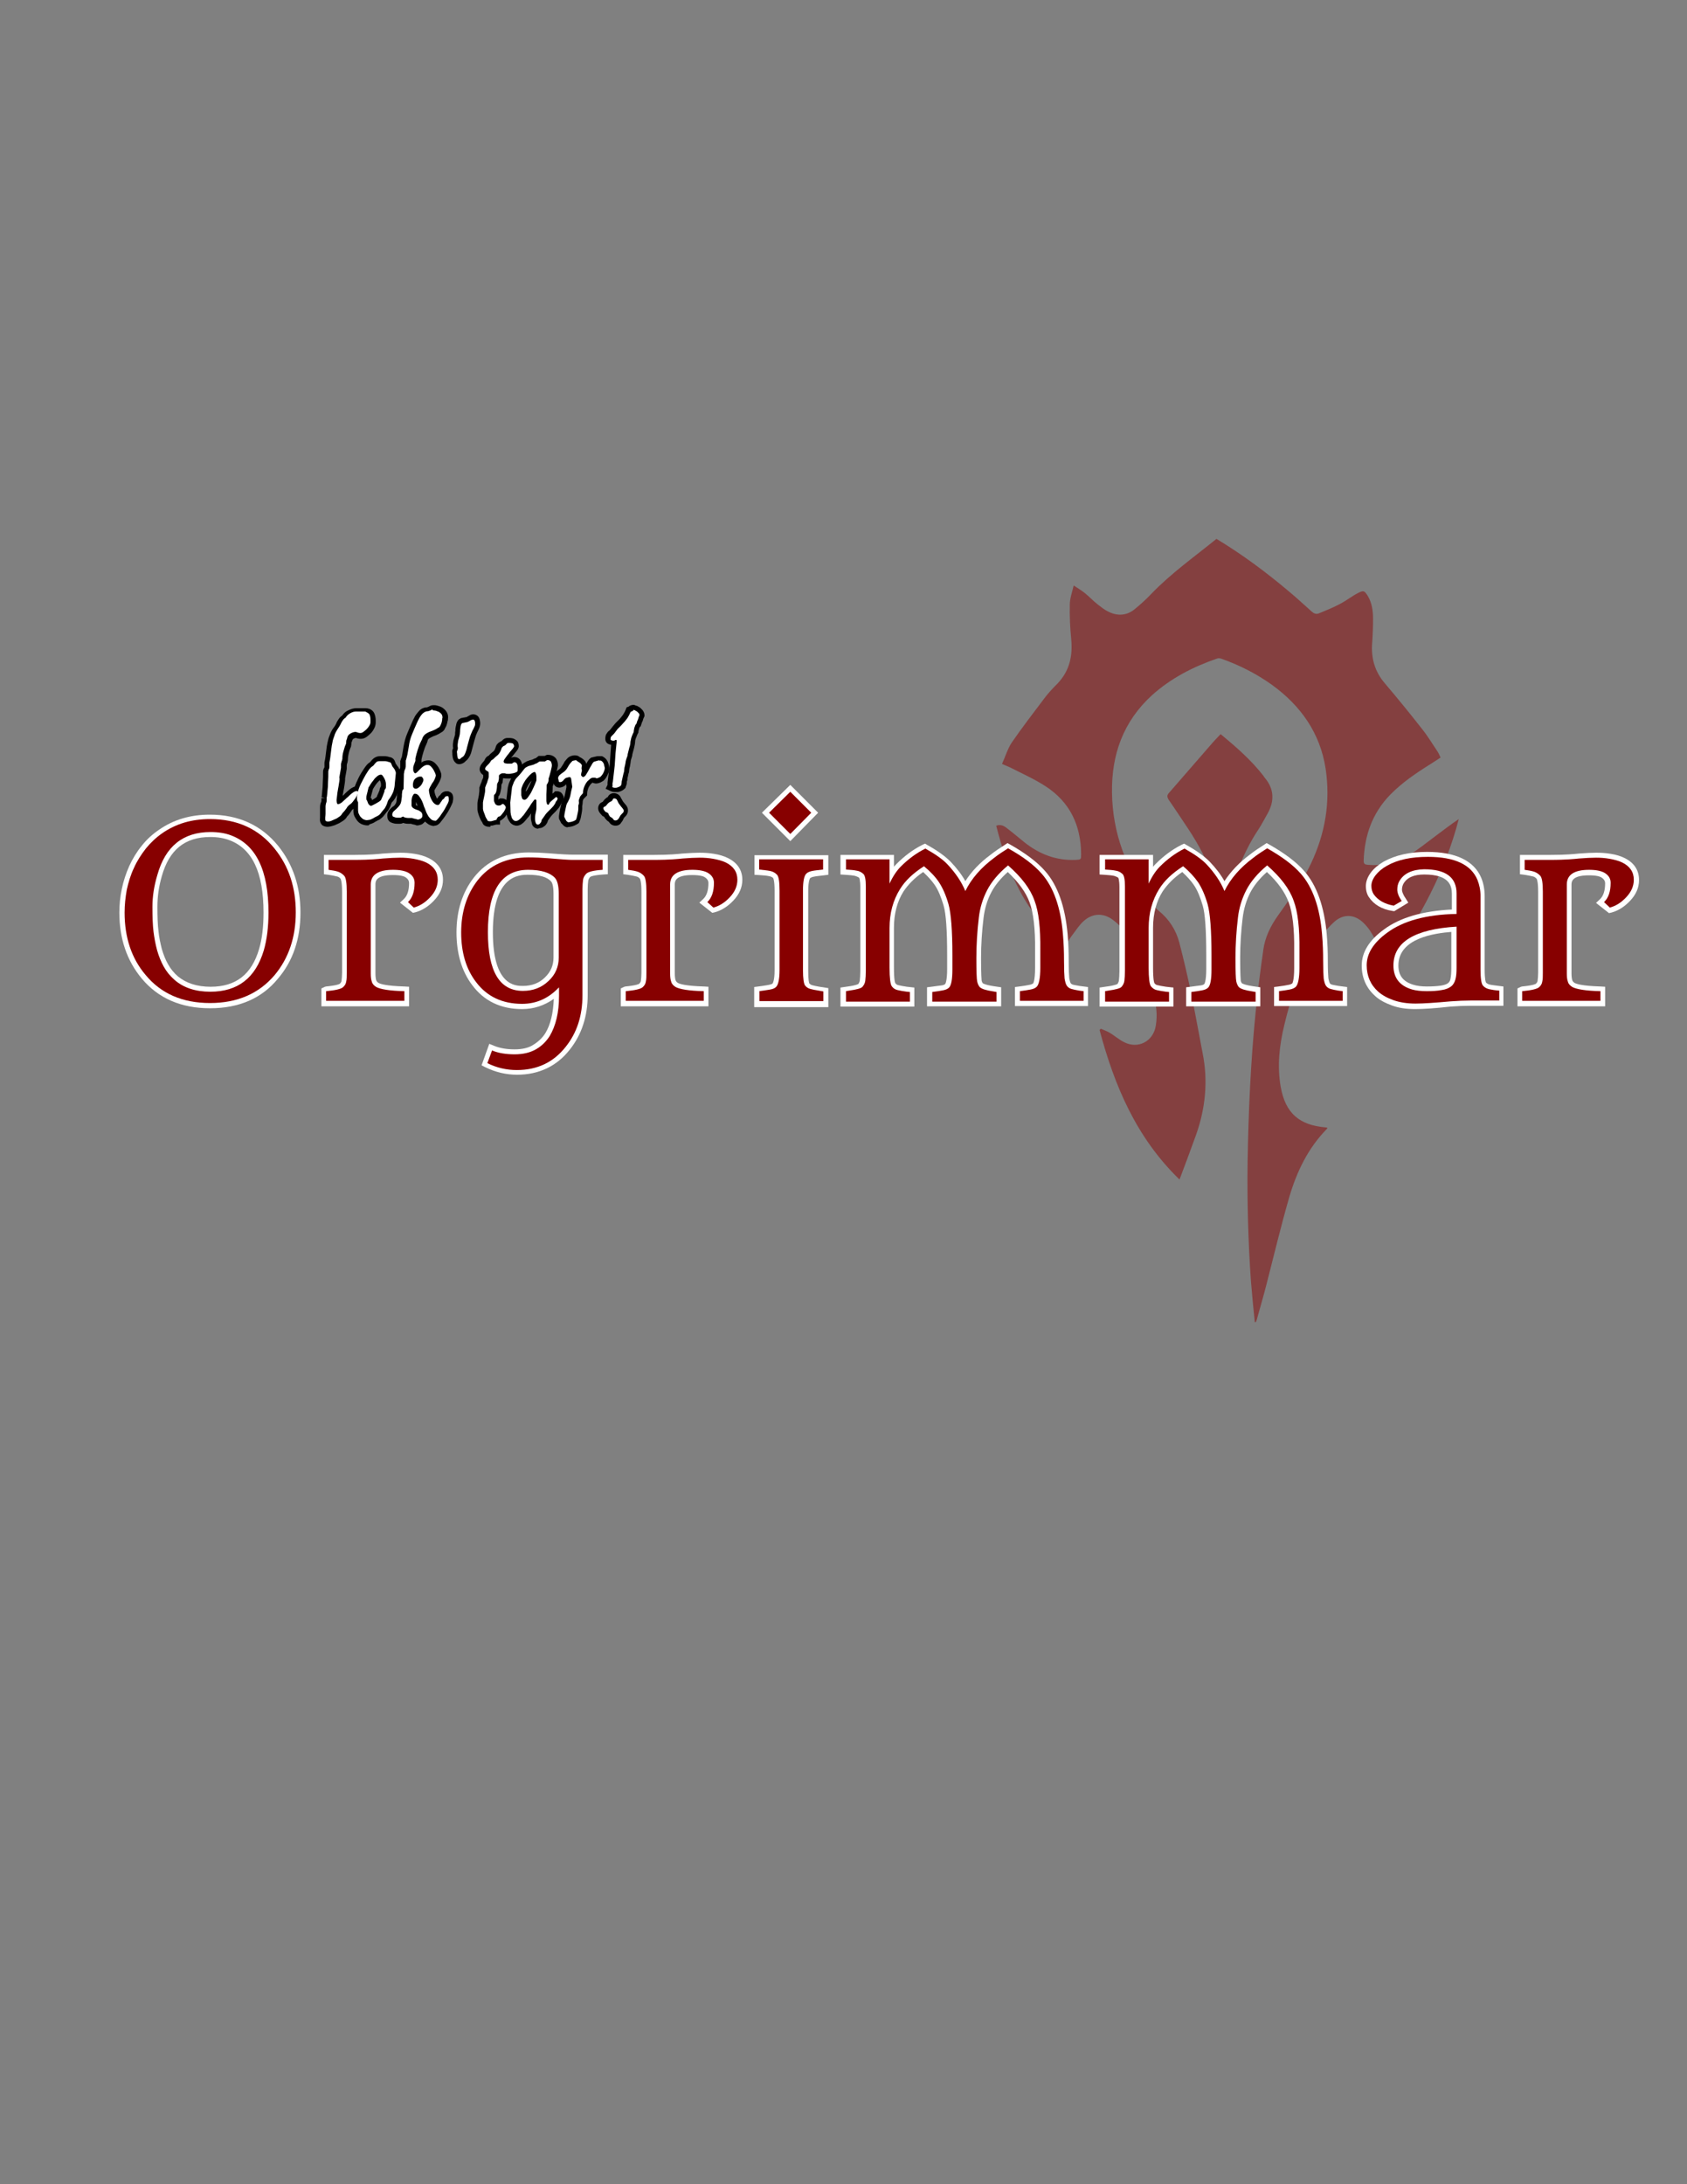 <?xml version="1.0" encoding="utf-8"?>
<!-- Generator: Adobe Illustrator 21.1.0, SVG Export Plug-In . SVG Version: 6.00 Build 0)  -->
<svg version="1.1" id="Layer_1" xmlns="http://www.w3.org/2000/svg" xmlns:xlink="http://www.w3.org/1999/xlink" x="0px" y="0px"
	 viewBox="0 0 612 792" style="enable-background:new 0 0 612 792;" xml:space="preserve">
<rect x="0" y="0" width="612" height="792" fill="#808080" stroke="none"/>
<style type="text/css">
	.st0{opacity:0.5;}
	.st1{fill:#870000;}
	.st2{fill:#FFFFFF;}
</style>
<g class="st0">
	<path class="st1" d="M520.7,303.2c-3.2,2.4-6.3,4.9-9.7,7c-4.4,2.8-9.4,3.8-14.7,3.4c-1-0.1-1.6-0.2-1.6-1.5
		c0.3-9.1,3.1-17.2,9.6-23.9c4.4-4.5,9.6-8,14.9-11.3c1.1-0.7,2.2-1.4,3.4-2.2c-0.4-0.9-0.8-1.8-1.3-2.5c-1.8-2.7-3.5-5.5-5.6-8.1
		c-4.3-5.5-8.8-11-13.3-16.3c-3.7-4.3-5.1-9.3-4.6-14.9c0.2-2.8,0.3-5.7,0.3-8.5c0-2.9-0.4-5.8-1.9-8.3c-1.2-1.9-1.5-2.1-3.5-1.1
		c-2.3,1.2-4.3,2.8-6.6,4c-2.4,1.3-5,2.3-7.6,3.4c-1,0.4-1.8,0.1-2.6-0.6c-2.8-2.5-5.6-5.1-8.5-7.5c-8.2-6.9-16.8-13.3-26.1-18.9
		c-8,6.5-16.5,12.5-23.7,20c-1.9,2-4,3.9-6.1,5.6c-2.9,2.3-6.2,2.4-9.4,0.8c-1.5-0.7-2.8-1.8-4.1-2.8c-1.5-1.2-2.9-2.7-4.4-3.9
		c-1.1-0.9-2.4-1.7-4.1-2.8c-0.6,2.6-1.4,4.7-1.4,6.9c-0.1,4.2,0.1,8.4,0.5,12.5c0.6,6.2-0.6,11.6-5,16.2c-1.7,1.7-3.4,3.5-4.8,5.4
		c-4,5.3-8,10.5-11.8,16c-1.5,2.3-2.3,5.1-3.5,7.7c1.2,0.5,2.1,0.9,3,1.3c4.3,2.2,8.8,4.2,12.8,6.8c8.8,5.7,12.8,14.1,12.9,24.5
		c0,2.1,0,2.1-2,2.2c-7.1,0.3-13.2-2.1-18.6-6.4c-2.1-1.7-4.1-3.4-6.2-5c-1.1-0.9-2.3-1.6-4-1c4.3,16.8,10.4,32.5,25.4,43.1
		c0.8-1.3,1.5-2.6,2.4-3.7c1.2-1.6,2.3-3.3,3.8-4.7c3.2-3,7.3-3.2,10.8-0.5c1.6,1.2,3.2,2.7,4.4,4.3c6.4,8.4,10.2,17.8,11.3,28.3
		c0.2,1.9,0.1,3.8-0.2,5.7c-0.9,5.7-6.4,8.6-11.5,6c-1.8-0.9-3.4-2.3-5.2-3.4c-1-0.6-2.2-1-3.3-1.5c-0.1,0.2-0.2,0.3-0.4,0.5
		c5.4,20.2,13.3,39,29,54.2c2.1-5.6,4.1-10.9,6-16.2c3.4-9.6,4.4-19.5,2.4-29.5c-1.4-7.3-2.7-14.6-4.2-21.9
		c-1.3-6.2-2.7-12.3-4.3-18.4c-1.2-4.5-3.7-8.4-7.4-11.4c-1.2-1-2.2-2.1-3.1-3.3c-8.7-11.8-13.7-24.9-13.9-39.6
		c-0.2-13.8,4.1-25.8,14.5-35.3c6.9-6.2,14.9-10.3,23.6-13.3c0.5-0.2,1.2-0.1,1.7,0.1c6.5,2.3,12.6,5.4,18.2,9.4
		c10.5,7.6,17.5,17.5,19.5,30.4c1.8,12-0.1,23.4-5.3,34.4c-3.2,6.8-7.7,12.8-12,18.9c-2.7,3.8-4.7,7.9-5.3,12.4
		c-1.1,7.5-2,15.1-2.8,22.7c-1.8,18-2.6,36.1-2.9,54.1c-0.2,14.5,0.2,28.9,1.2,43.3c0.4,5,0.9,9.9,1.4,14.9c0.1,0,0.2,0,0.4,0
		c0.1-0.3,0.2-0.5,0.3-0.8c1.2-4.4,2.5-8.7,3.6-13.1c2.7-10.5,5.2-21,8.2-31.4c2.7-9.2,6.8-17.8,13.7-24.8c0.1-0.1,0.1-0.3,0.1-0.4
		c-0.3,0-0.4-0.1-0.6-0.1c-9.6-0.8-14.6-5.2-16.3-14.7c-1.3-7.5-0.5-15,1.3-22.4c2.6-11,6.3-21.5,12.6-31c1.6-2.4,3.5-4.6,5.6-6.5
		c3.3-2.9,7.3-2.7,10.5,0.4c0.9,0.9,1.8,1.9,2.5,3c1.4,2.2,2.6,4.5,3.9,6.7c0.9,1.5,1.9,2.9,3,4.6c11.1-16.2,20.3-32.9,25.2-51.9
		C526.1,299.1,523.4,301.2,520.7,303.2z"/>
	<path class="st1" d="M459.9,294.9c2.5-4.5,2.3-8.9-1.1-12.9c-0.2-0.2-0.3-0.4-0.4-0.6c-4.5-5.8-9.9-10.5-15.6-15.2
		c-1.2,1.3-2.4,2.5-3.5,3.8c-5.1,5.9-10.2,11.7-15.3,17.6c-0.7,0.8-0.6,1.4-0.1,2.3c1.9,2.7,3.7,5.5,5.6,8.3c4,5.9,7.7,12,10,18.8
		c1.1,3.2,1.9,6.6,2.9,10.1c1-1.2,2.1-2.3,2.8-3.6c1.4-2.5,2.7-5.1,3.7-7.8c2.1-5.2,4.5-10.3,7.6-14.9
		C457.8,298.8,458.8,296.8,459.9,294.9z"/>
</g>
<g>
	<g>
		<path class="st2" d="M76.2,365.6c-10.5,0-18.8-3.6-24.8-10.8c-5.4-6.5-8.1-14.5-8.1-23.9c0-2.9,0.3-5.8,0.9-8.6
			c0.6-2.9,1.5-5.6,2.7-8.3c1.2-2.6,2.7-5.1,4.5-7.3c1.8-2.3,4-4.3,6.4-5.9c5.2-3.6,11.3-5.4,18.3-5.4c10.4,0,18.7,3.8,24.8,11.3
			c5.4,6.7,8.1,14.8,8.1,24.2c0,9.5-2.7,17.6-8.2,24C95,362,86.7,365.6,76.2,365.6z M76.3,303.5c-9.2,0-14.9,4.6-17.6,14.2
			c-1.1,3.8-1.6,7.5-1.6,11.1c0,3.6,0.1,6.6,0.4,8.9c0.2,2.2,0.7,4.4,1.2,6.4c0.6,2,1.3,3.9,2.3,5.6c0.9,1.6,2.1,3.1,3.5,4.3
			c3,2.5,7,3.8,11.9,3.8c9.2,0,14.9-4.5,17.6-13.7c1.1-3.7,1.6-8.1,1.6-13.2c0-14.6-4.1-23.2-12.5-26.3
			C81.2,303.9,78.9,303.5,76.3,303.5z"/>
		<path class="st2" d="M116.6,364.8v-6.4l1.3-0.6l0.4-0.1c4.1-0.4,4.9-0.9,5-1c0.3-0.3,0.6-0.7,0.6-1.1c0.1-0.7,0.2-1.7,0.2-2.9
			v-29.4c0-3.7-0.5-4.5-0.5-4.6c-0.4-0.5-0.8-0.8-1.4-0.9c-0.8-0.2-1.8-0.4-3.1-0.6l-1.6-0.2v-7h10.6c3.4,0,5.9-0.1,7.3-0.2
			c1.5-0.1,2.7-0.2,3.5-0.3c2.6-0.2,4.7-0.3,6.3-0.3c1.7,0,3.4,0.1,5.2,0.4c1.9,0.3,3.6,0.8,5,1.5c3.5,1.7,5.3,4.4,5.3,7.9
			c0,2.8-1.1,5.3-3.3,7.6c-2,2.1-4.2,3.5-6.7,4.2l-0.9,0.2l-4.7-3.7l1.5-1.4c1.2-1.2,1.8-3.1,1.8-5.7c0-0.6-0.2-1.4-1.3-2.1
			c-0.6-0.4-1.9-0.8-4.6-0.8c-6.3,0-6.3,2.4-6.3,3.5V353c0,1,0.1,1.9,0.3,2.5c0.1,0.2,0.2,0.5,0.8,0.9c0.7,0.4,2.8,1.1,9.4,1.3
			l1.7,0.1v7.1H116.6z"/>
		<path class="st2" d="M187.6,389.7c-4,0-7.8-0.9-11.5-2.7l-1.4-0.7l2.8-7.8l1.7,0.7c2.2,0.9,4.7,1.3,7.5,1.3c2.7,0,5-0.5,6.7-1.6
			c1.8-1.1,3.3-2.5,4.4-4.2c1.9-3.1,2.9-7.3,3.1-12.5c-3.4,2.4-7.2,3.7-11.5,3.7c-7.7,0-13.8-2.9-18.1-8.7c-3.8-5-5.7-11.5-5.7-19.1
			c0-7.8,2.1-14.5,6.3-19.9c4.7-6,11.4-9.1,19.9-9.1c2.3,0,4.7,0.1,7.2,0.3c4.7,0.4,7.6,0.5,8.7,0.5h12.8v7.1l-1.7,0.1
			c-3.9,0.3-4.6,0.8-4.7,0.9c-0.4,0.4-0.6,0.9-0.7,1.3c-0.1,0.8-0.2,1.8-0.2,3v38.5c0,7.7-2.2,14.4-6.5,19.8
			C202,386.6,195.5,389.7,187.6,389.7z M191.6,317.2c-3.2,0-12.8,0-12.8,20.8c0,19.5,8.2,19.5,10.9,19.5c3.2,0,5.9-1,8-3.1
			c2.1-2,3.1-4.4,3.1-7.2v-23.1c0-3.2-0.6-4.2-0.9-4.5C198.5,318,195.7,317.2,191.6,317.2z"/>
		<path class="st2" d="M225.2,364.8v-6.4l1.3-0.6l0.4-0.1c4.1-0.4,4.9-0.9,5-1c0.3-0.3,0.6-0.7,0.6-1.1c0.1-0.7,0.2-1.7,0.2-2.9
			v-29.4c0-3.7-0.5-4.5-0.5-4.6c-0.4-0.5-0.8-0.8-1.4-0.9c-0.8-0.2-1.8-0.4-3.1-0.6l-1.6-0.2v-7h10.6c3.4,0,5.9-0.1,7.3-0.2
			c1.5-0.1,2.7-0.2,3.5-0.3c2.6-0.2,4.7-0.3,6.3-0.3c1.7,0,3.4,0.1,5.2,0.4c1.9,0.3,3.6,0.8,5,1.5c3.5,1.7,5.3,4.4,5.3,7.9
			c0,2.8-1.1,5.3-3.3,7.6c-2,2.1-4.2,3.5-6.7,4.2l-0.9,0.2l-4.7-3.7l1.5-1.4c1.2-1.2,1.8-3.1,1.8-5.7c0-0.6-0.2-1.4-1.3-2.1
			c-0.6-0.4-1.9-0.8-4.6-0.8c-6.3,0-6.3,2.4-6.3,3.5V353c0,1,0.1,1.9,0.3,2.5c0.1,0.2,0.2,0.5,0.8,0.9c0.7,0.4,2.8,1.1,9.4,1.3
			l1.7,0.1v7.1H225.2z"/>
		<path class="st2" d="M273.6,364.8v-6.9l3-0.4c1.2-0.2,2.1-0.3,2.8-0.5c0.4-0.1,0.7-0.2,0.9-0.4c0-0.1,0.7-0.9,0.7-4.8v-28.8
			c0-3.8-0.5-4.6-0.5-4.6c-0.4-0.4-0.9-0.6-1.5-0.7c-0.9-0.2-2.1-0.3-3.7-0.4l-1.6-0.1v-7.1h26.8v7.1l-1.6,0.2
			c-1.6,0.2-2.8,0.3-3.7,0.5c-0.6,0.1-1,0.3-1.3,0.5c0,0-0.7,0.8-0.7,4.8v28.8c0,3.4,0.3,4.4,0.4,4.6c0.3,0.3,0.6,0.5,0.9,0.6
			c0.7,0.2,1.6,0.4,2.8,0.6l3.2,0.5v6.9H273.6z M276.4,294.7l10.3-10.1l10.1,10.1L286.7,305L276.4,294.7z"/>
		<path class="st2" d="M368.2,364.8v-6.9l1.6-0.2c1.6-0.2,2.8-0.4,3.7-0.6c0.6-0.1,1-0.3,1.3-0.5c0,0,0.7-0.9,0.7-5.6l0-6.4
			c0.1-7.8-0.6-13.7-2-17.4c-1.3-3.6-4-7.3-7.9-11c-2.7,2.4-4.7,4.9-6,7.4c-1.5,2.8-2.4,6-2.8,9.3c-0.6,4.9-0.9,9.8-0.9,14.5
			c0,6.3,0.2,7.8,0.2,8.1c0.1,0.5,0.3,0.9,0.4,1c0,0,0.7,0.6,4,1.1l2.7,0.4v6.9h-26.9v-6.9l1.6-0.2c1.6-0.2,2.8-0.4,3.8-0.5
			c0.6-0.1,1-0.3,1.2-0.5c0,0,0.7-0.9,0.7-5.4v-5.1c0-8.9-0.4-15-1.3-18c-0.9-3-1.9-5.5-3.2-7.4c-1.1-1.6-2.5-3.1-4.2-4.7
			c-3.1,2.1-5.4,4.5-7.1,7c-2.3,3.6-3.5,8.1-3.5,13.2v14.4c0,4.6,0.4,5.6,0.5,5.7c0.3,0.4,0.6,0.6,1,0.7c0.8,0.2,1.8,0.4,3.2,0.6
			l2.7,0.3v6.9h-26.8v-6.9l2.7-0.4c3.1-0.4,3.7-0.9,3.8-0.9c0.2-0.3,0.4-0.7,0.5-1.2c0.1-0.8,0.2-2,0.2-3.5v-30.3
			c0-2.8-0.4-3.4-0.4-3.5c-0.4-0.3-0.9-0.5-1.5-0.7c-0.9-0.2-2.1-0.3-3.6-0.4l-1.7-0.1v-7.1h19.4v4.3c0.3-0.4,0.7-0.8,1-1.1
			c2.7-2.7,5.8-5.1,9.4-6.9l0.9-0.4l0.8,0.5c3.8,2.1,6.5,4.1,8.4,6c2.2,2.3,4,4.6,5.4,7.1c2.3-3.6,5.4-6.8,9.2-9.6
			c1.5-1.2,3.3-2.4,5.2-3.6l0.9-0.6l0.9,0.5c5.5,3.1,9.8,6.3,12.7,9.6c4.6,5.2,7.3,12.9,8.2,22.9c0.3,3.4,0.4,6.7,0.4,9.9
			c0,3,0.1,5.1,0.2,6.1c0.2,1.1,0.4,1.6,0.5,1.8c0.2,0.2,0.4,0.4,0.7,0.5c0.6,0.2,1.5,0.3,2.5,0.5l3.1,0.4v6.9H368.2z"/>
		<path class="st2" d="M462.2,364.8v-6.9l1.6-0.2c1.6-0.2,2.8-0.4,3.7-0.6c0.6-0.1,1-0.3,1.3-0.5c0,0,0.7-0.9,0.7-5.6l0-6.4
			c0.1-7.8-0.6-13.7-2-17.4c-1.3-3.6-3.9-7.3-7.9-11c-2.7,2.4-4.7,4.9-6,7.4c-1.5,2.9-2.4,6-2.8,9.3c-0.6,4.9-0.9,9.8-0.9,14.5
			c0,6.3,0.2,7.8,0.2,8.1c0.1,0.5,0.3,0.9,0.4,1c0,0,0.7,0.6,4,1.1l2.7,0.4v6.9h-26.9v-6.9l1.6-0.2c1.6-0.2,2.8-0.4,3.8-0.5
			c0.6-0.1,1-0.3,1.2-0.5c0,0,0.7-0.9,0.7-5.4v-5.1c0-8.9-0.4-15-1.3-18c-0.9-3-1.9-5.5-3.2-7.4c-1.1-1.6-2.5-3.1-4.2-4.7
			c-3.1,2.1-5.4,4.5-7.1,7c-2.3,3.6-3.5,8.1-3.5,13.2v14.4c0,4.6,0.4,5.6,0.5,5.7c0.3,0.4,0.6,0.6,1,0.7c0.8,0.2,1.8,0.4,3.2,0.6
			l2.7,0.3v6.9h-26.8v-6.9l2.7-0.4c3.1-0.4,3.7-0.9,3.8-0.9c0.2-0.3,0.4-0.7,0.5-1.2c0.1-0.8,0.2-2,0.2-3.5v-30.3
			c0-2.8-0.4-3.4-0.4-3.5c-0.4-0.3-0.9-0.5-1.5-0.7c-0.9-0.2-2.1-0.3-3.6-0.4l-1.7-0.1v-7.1h19.4v4.3c0.3-0.4,0.7-0.8,1-1.1
			c2.7-2.7,5.8-5.1,9.4-6.9l0.9-0.4l0.8,0.5c3.8,2.1,6.5,4.1,8.4,6c2.2,2.3,4,4.6,5.4,7.1c2.3-3.5,5.4-6.8,9.2-9.6
			c1.5-1.2,3.3-2.4,5.2-3.6l0.9-0.6l0.9,0.5c5.5,3.1,9.8,6.3,12.7,9.6c4.6,5.2,7.3,12.9,8.2,22.9c0.3,3.4,0.4,6.7,0.4,9.9
			c0,3,0.1,5.1,0.2,6.1c0.2,1.1,0.4,1.6,0.5,1.8c0.2,0.3,0.4,0.4,0.7,0.5c0.6,0.2,1.5,0.3,2.5,0.5l3.1,0.4v6.9H462.2z"/>
		<path class="st2" d="M513.4,365.9c-3.2,0-6-0.4-8.4-1.3c-2.5-0.9-4.6-2-6.2-3.5c-3.2-2.9-4.8-6.6-4.8-11c0-4.8,2.7-9.2,8.1-13.1
			c5.8-4.3,14.1-6.7,24.6-7.2v-5.7c0-3-1-7-10-7c-3.8,0-6.3,1.1-7.6,3.4c-0.3,0.6-0.5,1.3-0.5,2.1c0,0.5,0.2,1.5,1.3,3.1l1,1.6
			l-5.1,3.1l-0.7-0.1c-3.8-0.6-6.7-2.3-8.5-5c-0.7-1-1.1-2.4-1.1-4c0-1.6,0.6-3.3,1.8-4.9c1.1-1.5,2.7-2.8,4.7-4
			c4.2-2.3,9.4-3.5,15.7-3.5c10.4,0,17.1,3.2,19.7,9.5c0.8,2,1.2,4.2,1.2,6.5v26.6c0,3.8,0.4,4.7,0.5,4.8c0.3,0.3,0.8,0.6,1.3,0.7
			c0.8,0.2,1.9,0.3,3.4,0.5l1.6,0.2v7h-12.3c-2,0-4.4,0.1-7,0.3C520.8,365.6,516.4,365.9,513.4,365.9z M526.7,337.9
			c-6.4,0.5-19.4,2.3-19.4,12.2c0,3.7,1.8,5.9,5.5,7c1.3,0.4,2.9,0.6,4.8,0.6c2,0,3.7-0.1,5.1-0.3c1.2-0.2,2.1-0.5,2.6-0.9
			c0.5-0.4,0.8-0.9,0.9-1.6c0.2-0.9,0.3-2.2,0.3-3.8V337.9z"/>
		<path class="st2" d="M550.5,364.8v-6.4l1.3-0.6l0.4-0.1c4.1-0.4,4.9-0.9,5-1c0.3-0.3,0.6-0.7,0.6-1.1c0.1-0.7,0.2-1.7,0.2-2.9
			v-29.4c0-3.7-0.5-4.5-0.5-4.6c-0.4-0.4-0.8-0.8-1.4-0.9c-0.8-0.2-1.8-0.4-3.1-0.6l-1.6-0.2v-7H562c3.4,0,5.9-0.1,7.3-0.2
			c1.5-0.1,2.7-0.2,3.5-0.3c2.6-0.2,4.7-0.3,6.3-0.3c1.7,0,3.4,0.1,5.2,0.4c1.9,0.3,3.6,0.8,5,1.5c3.5,1.7,5.3,4.4,5.3,8
			c0,2.8-1.1,5.3-3.3,7.6c-2,2.1-4.2,3.5-6.7,4.2l-0.9,0.2l-4.7-3.7l1.5-1.4c1.2-1.2,1.8-3.1,1.8-5.7c0-0.6-0.2-1.4-1.3-2.1
			c-0.6-0.4-1.9-0.8-4.6-0.8c-6.3,0-6.3,2.4-6.3,3.5V353c0,1,0.1,1.9,0.3,2.5c0.1,0.2,0.2,0.5,0.8,0.9c0.7,0.4,2.8,1.1,9.4,1.3
			l1.7,0.1v7.1H550.5z"/>
	</g>
	<g>
		<path class="st1" d="M45.2,330.9c0-2.8,0.3-5.5,0.8-8.3c0.6-2.7,1.4-5.4,2.6-7.9c1.1-2.5,2.6-4.8,4.3-7c1.7-2.1,3.7-4,6-5.6
			c4.9-3.4,10.6-5.1,17.3-5.1c9.9,0,17.7,3.6,23.4,10.7c5.2,6.4,7.7,14.1,7.7,23.1c0,9.1-2.6,16.7-7.7,22.8
			c-5.7,6.7-13.5,10.1-23.4,10.1c-10,0-17.8-3.4-23.4-10.2C47.7,347.5,45.2,339.9,45.2,330.9z M55.3,328.8c0,3.7,0.1,6.7,0.4,9.1
			c0.3,2.3,0.7,4.5,1.3,6.7c0.6,2.1,1.4,4.1,2.4,5.9c1,1.8,2.3,3.4,3.9,4.8c3.3,2.9,7.7,4.3,13,4.3c10,0,16.4-5,19.4-15
			c1.1-3.8,1.7-8.4,1.7-13.7c0-15.3-4.5-24.6-13.6-28c-2.1-0.8-4.6-1.2-7.4-1.2c-10,0-16.4,5.2-19.3,15.5
			C55.9,321.2,55.3,325,55.3,328.8z"/>
		<path class="st1" d="M148,327.1c1.6-1.5,2.4-3.8,2.4-7c0-1.5-0.7-2.7-2.2-3.6c-1.2-0.7-3.1-1.1-5.6-1.1c-5.4,0-8.1,1.8-8.1,5.3
			V353c0,1.2,0.1,2.2,0.4,3c0.2,0.8,0.8,1.4,1.6,1.9c1.5,0.8,4.9,1.4,10.2,1.5v3.5h-28.4v-3.5l0.1,0c3.3-0.3,5.3-0.8,6-1.4
			c0.7-0.6,1.1-1.3,1.2-2.1c0.2-0.8,0.2-1.9,0.2-3.2v-29.4c0-3.1-0.3-5-0.9-5.7c-0.6-0.7-1.4-1.2-2.2-1.5c-0.9-0.3-2-0.5-3.5-0.7
			v-3.6h8.8c3.5,0,6-0.1,7.4-0.2c1.5-0.1,2.6-0.2,3.5-0.3c2.5-0.2,4.6-0.3,6.2-0.3c1.6,0,3.2,0.1,4.9,0.4c1.7,0.3,3.2,0.7,4.5,1.3
			c2.9,1.4,4.3,3.5,4.3,6.3c0,2.3-0.9,4.4-2.8,6.4c-1.8,1.9-3.7,3.1-5.9,3.7L148,327.1z"/>
		<path class="st1" d="M202.7,358.1c-3.7,3.9-8.1,5.9-13.3,5.9c-7.1,0-12.7-2.6-16.7-7.9c-3.6-4.7-5.4-10.7-5.4-18
			c0-7.4,2-13.7,5.9-18.8c4.4-5.6,10.5-8.4,18.5-8.4c2.3,0,4.6,0.1,7.1,0.3c4.7,0.4,7.6,0.6,8.8,0.6h11v3.6
			c-3.2,0.2-5.2,0.7-5.9,1.4c-0.7,0.7-1.1,1.5-1.2,2.3c-0.1,0.9-0.2,2-0.2,3.3v38.5c0,7.4-2,13.6-6.1,18.7
			c-4.4,5.6-10.3,8.4-17.7,8.4c-3.7,0-7.3-0.8-10.7-2.5l1.7-4.6c2.4,1,5.2,1.4,8.2,1.4c3,0,5.6-0.6,7.7-1.8s3.7-2.8,5-4.8
			c2.2-3.7,3.4-8.5,3.4-14.6V358.1z M177,338c0,14.2,4.2,21.3,12.7,21.3c3.7,0,6.8-1.2,9.3-3.6c2.5-2.3,3.7-5.2,3.7-8.5v-23.1
			c0-2.9-0.5-4.8-1.4-5.8c-1.8-1.9-5-2.9-9.7-2.9C181.9,315.4,177,322.9,177,338z"/>
		<path class="st1" d="M256.6,327.1c1.6-1.5,2.4-3.8,2.4-7c0-1.5-0.7-2.7-2.2-3.6c-1.2-0.7-3.1-1.1-5.6-1.1c-5.4,0-8.1,1.8-8.1,5.3
			V353c0,1.2,0.1,2.2,0.4,3c0.2,0.8,0.8,1.4,1.6,1.9c1.5,0.8,4.9,1.4,10.2,1.5v3.5H227v-3.5l0.1,0c3.3-0.3,5.3-0.8,6-1.4
			c0.7-0.6,1.1-1.3,1.2-2.1c0.2-0.8,0.2-1.9,0.2-3.2v-29.4c0-3.1-0.3-5-0.9-5.7c-0.6-0.7-1.4-1.2-2.2-1.5c-0.9-0.3-2-0.5-3.5-0.7
			v-3.6h8.8c3.5,0,6-0.1,7.4-0.2c1.5-0.1,2.6-0.2,3.5-0.3c2.5-0.2,4.6-0.3,6.2-0.3c1.6,0,3.2,0.1,4.9,0.4c1.7,0.3,3.2,0.7,4.5,1.3
			c2.9,1.4,4.3,3.5,4.3,6.3c0,2.3-0.9,4.4-2.8,6.4c-1.8,1.9-3.7,3.1-5.9,3.7L256.6,327.1z"/>
		<path class="st1" d="M275.4,359.4l1.5-0.2c1.2-0.2,2.2-0.3,3-0.5c0.8-0.2,1.4-0.5,1.8-1c0.7-0.9,1.1-2.9,1.1-6v-28.8
			c0-3.2-0.3-5.2-1-5.8c-0.7-0.7-1.5-1.1-2.5-1.3c-1-0.2-2.3-0.3-3.9-0.5v-3.7h23.2v3.7c-1.6,0.2-2.9,0.3-3.9,0.5
			c-1,0.2-1.7,0.5-2.2,1c-0.8,0.8-1.2,2.8-1.2,6.1v28.8c0,3.2,0.3,5.1,0.8,5.7s1.1,1,1.9,1.2c0.7,0.2,1.7,0.4,3,0.6l1.7,0.3v3.5
			h-23.2V359.4z M279,294.7l7.7-7.6l7.6,7.6l-7.6,7.7L279,294.7z"/>
		<path class="st1" d="M306.9,359.4l1.2-0.2c2.7-0.4,4.3-0.8,4.8-1.4c0.5-0.6,0.9-1.3,1-2.2c0.1-0.9,0.2-2.1,0.2-3.8v-30.3
			c0-2.6-0.3-4.2-1-4.7c-0.7-0.6-1.5-1-2.4-1.1c-0.9-0.2-2.2-0.3-3.8-0.4v-3.7h15.8v8.8c1.2-2.6,2.6-4.7,4.1-6.2
			c2.6-2.6,5.5-4.8,8.9-6.5c3.6,2,6.3,3.9,8,5.7c2.9,3.1,5.1,6.3,6.5,9.7c2.2-4.5,5.7-8.5,10.4-12c1.5-1.2,3.2-2.3,5.1-3.5
			c5.4,3,9.4,6,12.2,9.2c4.3,4.9,6.9,12.2,7.7,21.9c0.3,3.4,0.4,6.6,0.4,9.7s0.1,5.3,0.2,6.4c0.2,1.1,0.4,2,0.8,2.6s1,1,1.7,1.2
			c0.7,0.2,1.6,0.4,2.8,0.6l1.6,0.2v3.5H370v-3.5c1.6-0.2,2.9-0.4,3.9-0.6c1-0.2,1.7-0.5,2.2-1c0.8-0.8,1.3-3.1,1.3-6.8l0-6.4
			c0.1-8.1-0.6-14.1-2.1-18c-1.5-4.3-4.7-8.5-9.6-12.8c-3.5,2.9-6,5.9-7.6,9c-1.6,3.1-2.6,6.4-3,9.9c-0.6,5-0.9,9.9-0.9,14.7
			c0,4.8,0.1,7.6,0.3,8.5s0.5,1.5,0.9,2c0.7,0.7,2.3,1.2,5,1.6l1.1,0.2v3.5h-23.3v-3.5c1.6-0.2,2.9-0.4,3.9-0.6s1.7-0.5,2.2-1
			c0.8-0.8,1.2-3,1.2-6.6v-5.1c0-9.1-0.5-15.3-1.4-18.5c-0.9-3.2-2.1-5.9-3.4-7.9s-3.2-4-5.5-5.9c-3.9,2.5-6.8,5.2-8.7,8.3
			c-2.5,4-3.8,8.7-3.8,14.1v14.4c0,3.7,0.3,6,0.8,6.7s1.2,1.2,2.1,1.4c0.8,0.2,1.9,0.4,3.4,0.6l1.1,0.1v3.5h-23.2V359.4z"/>
		<path class="st1" d="M400.9,359.4l1.2-0.2c2.7-0.4,4.3-0.8,4.8-1.4c0.5-0.6,0.9-1.3,1-2.2s0.2-2.1,0.2-3.8v-30.3
			c0-2.6-0.3-4.2-1-4.7c-0.7-0.6-1.5-1-2.4-1.1c-0.9-0.2-2.2-0.3-3.8-0.4v-3.7h15.8v8.8c1.2-2.6,2.6-4.7,4.1-6.2
			c2.6-2.6,5.5-4.8,8.9-6.5c3.6,2,6.3,3.9,8,5.7c2.9,3.1,5.1,6.3,6.5,9.7c2.2-4.5,5.7-8.5,10.4-12c1.5-1.2,3.2-2.3,5.1-3.5
			c5.3,3,9.4,6,12.2,9.2c4.3,4.9,6.9,12.2,7.7,21.9c0.3,3.4,0.4,6.6,0.4,9.7s0.1,5.3,0.2,6.4c0.2,1.1,0.4,2,0.8,2.6
			c0.4,0.6,1,1,1.7,1.2s1.6,0.4,2.8,0.6l1.6,0.2v3.5H464v-3.5c1.6-0.2,2.9-0.4,3.9-0.6c1-0.2,1.7-0.5,2.2-1c0.8-0.8,1.3-3.1,1.3-6.8
			l0-6.4c0.1-8.1-0.6-14.1-2.1-18c-1.5-4.3-4.7-8.5-9.6-12.8c-3.5,2.9-6,5.9-7.6,9c-1.6,3.1-2.6,6.4-3,9.9c-0.6,5-0.9,9.9-0.9,14.7
			c0,4.8,0.1,7.6,0.3,8.5s0.5,1.5,0.9,2c0.7,0.7,2.3,1.2,5,1.6l1.1,0.2v3.5h-23.3v-3.5c1.6-0.2,2.9-0.4,3.9-0.6c1-0.2,1.7-0.5,2.2-1
			c0.8-0.8,1.2-3,1.2-6.6v-5.1c0-9.1-0.5-15.3-1.4-18.5c-0.9-3.2-2.1-5.9-3.4-7.9c-1.4-2-3.2-4-5.5-5.9c-3.9,2.5-6.8,5.2-8.7,8.3
			c-2.5,4-3.8,8.7-3.8,14.1v14.4c0,3.7,0.3,6,0.8,6.7c0.6,0.7,1.2,1.2,2.1,1.4c0.8,0.2,1.9,0.4,3.4,0.6l1.1,0.1v3.5h-23.2V359.4z"/>
		<path class="st1" d="M507.6,319.6c-0.5,0.9-0.7,1.9-0.7,3s0.5,2.5,1.6,4.1l-2.9,1.7c-3.3-0.6-5.8-2-7.3-4.2
			c-0.5-0.8-0.8-1.8-0.8-3c0-1.2,0.5-2.5,1.5-3.8c1-1.3,2.4-2.5,4.2-3.5c3.9-2.2,8.8-3.2,14.8-3.2c9.7,0,15.7,2.8,18,8.4
			c0.7,1.8,1.1,3.7,1.1,5.8v26.6c0,3.3,0.3,5.3,0.9,5.9c0.6,0.7,1.4,1.1,2.3,1.3s2.1,0.4,3.6,0.5v3.6h-10.5c-2.1,0-4.5,0.1-7.2,0.3
			c-5.5,0.5-9.8,0.8-12.7,0.8s-5.6-0.4-7.9-1.2s-4.1-1.8-5.6-3.1c-2.8-2.5-4.2-5.7-4.2-9.6c0-4.2,2.4-8.1,7.3-11.7
			c5.9-4.4,14.3-6.7,25.3-6.9v-7.4c0-5.9-3.9-8.8-11.8-8.8C512.3,315.3,509.2,316.7,507.6,319.6z M528.5,336
			c-15.3,0.9-23,5.6-23,14.1c0,4.5,2.3,7.4,6.8,8.7c1.4,0.4,3.2,0.6,5.3,0.6s3.9-0.1,5.4-0.4c1.5-0.2,2.6-0.7,3.4-1.3
			c0.8-0.6,1.3-1.5,1.6-2.6s0.4-2.5,0.4-4.2V336z M528.5,336L528.5,336L528.5,336L528.5,336z"/>
		<path class="st1" d="M581.9,327.1c1.6-1.5,2.4-3.8,2.4-7c0-1.5-0.7-2.7-2.2-3.6c-1.2-0.7-3.1-1.1-5.6-1.1c-5.4,0-8.1,1.8-8.1,5.3
			V353c0,1.2,0.1,2.2,0.4,3c0.2,0.8,0.8,1.4,1.6,1.9c1.5,0.8,4.9,1.4,10.2,1.5v3.5h-28.4v-3.5l0.1,0c3.3-0.3,5.3-0.8,6-1.4
			c0.7-0.6,1.1-1.3,1.2-2.1c0.2-0.8,0.2-1.9,0.2-3.2v-29.4c0-3.1-0.3-5-0.9-5.7c-0.6-0.7-1.4-1.2-2.2-1.5c-0.9-0.3-2-0.5-3.5-0.7
			v-3.6h8.8c3.5,0,6-0.1,7.4-0.2c1.5-0.1,2.6-0.2,3.5-0.3c2.5-0.2,4.6-0.3,6.2-0.3c1.6,0,3.2,0.1,4.9,0.4c1.7,0.3,3.2,0.7,4.5,1.3
			c2.9,1.4,4.3,3.5,4.3,6.3c0,2.3-0.9,4.4-2.8,6.4c-1.8,1.9-3.7,3.1-5.9,3.7L581.9,327.1z"/>
	</g>
</g>
<g>
	<g>
		<path d="M118.8,299.8c-0.7,0-1.3-0.2-1.8-0.5c-0.5-0.4-0.8-1-0.9-1.6c-0.1-0.4,0-0.8,0-1.3c0-0.2,0-0.6,0-0.9v-2.8
			c0-0.6,0.1-1.3,0.4-1.9c0.1-0.2,0.1-0.4,0.1-0.5v-0.9h1.3l-1.2-0.3c0-0.1,0-0.1,0-0.3c0.1-0.4,0.1-1.1,0.2-2
			c0.1-0.8,0.2-1.9,0.2-3.1c0.1-1.2,0.1-2.5,0.1-3.8c0-0.5,0.1-0.9,0.4-1.5c0-0.1,0-0.1,0.1-0.1v-1.6l0-0.2c0.2-0.8,0.3-1.6,0.4-2.3
			l0.3-2.4c0.1-0.8,0.2-1.7,0.4-2.5c0.2-0.9,0.4-1.8,0.8-2.7c0.3-0.9,0.8-1.9,1.4-2.7c0.5-0.6,0.9-1.3,1.2-2.1
			c0.3-0.5,0.6-1,0.9-1.4c0.3-0.4,0.7-0.7,1.1-1c0.5-0.8,1.2-1.4,2.1-1.8c1-0.5,2-0.8,2.9-0.8h3.3c2.1,0,3,1.2,3.3,1.9
			c0.3,0.7,0.5,1.6,0.5,2.5v0.8c0,0.7-0.2,1.5-0.6,2.2c-0.3,0.6-0.7,1.2-1.2,1.7c-0.5,0.5-1,0.9-1.5,1.3c-0.7,0.5-1.4,0.7-2.1,0.7
			c-0.6,0-1.2-0.1-1.7-0.3c0,0,0,0-0.1,0c-0.3,0-0.6,0.1-0.9,0.3c-0.1,0.1-0.3,0.2-0.4,0.6l-0.1,0.3l-0.1,0.2
			c-0.1,0.2-0.1,0.3-0.1,0.3c0,0.5-0.1,1.1-0.2,1.6l-0.1,0.1c-0.2,0.5-0.5,1.3-0.7,2.2c-0.2,0.8-0.3,1.6-0.3,2.2
			c0,0.2,0,0.5-0.1,0.8c0,0.2-0.1,0.5-0.2,0.7c0,0.2-0.1,0.4-0.1,0.6v1.3l-0.6,3.4c0,0.5,0,1-0.1,1.6c-0.1,0.6-0.2,1.2-0.3,2
			c-0.1,0.7-0.3,1.4-0.4,2.2c0,0.2-0.1,0.4-0.1,0.6c0.3-0.3,0.6-0.5,0.8-0.8c0.6-0.6,1.2-1.1,1.8-1.6c0.9-0.7,1.8-1.1,2.8-1.1h0.9
			l1.2,1.5v0.6c0,0.6-0.1,1.2-0.4,1.8c-0.2,0.5-0.5,1-0.8,1.5c-0.3,0.5-0.7,1-1,1.5c-0.4,0.5-0.8,0.9-1.3,1.2
			c-0.4,0.3-0.7,0.6-0.9,1c-0.4,0.6-0.9,1.3-1.5,1.9c-0.3,0.6-0.8,1.1-1.4,1.5c-0.5,0.3-0.9,0.6-1.3,0.8l-0.1,0.1l-0.1,0
			c-0.4,0.2-0.9,0.4-1.5,0.7C120.3,299.6,119.5,299.8,118.8,299.8z"/>
		<path d="M133.2,299.3c-0.7,0-1.4-0.2-2.1-0.5c-0.6-0.3-1.1-0.7-1.5-1.2c-0.4-0.5-0.7-1-1-1.6c-0.3-0.6-0.4-1.3-0.4-2v-2.6
			c-0.3-0.5-0.4-1.2-0.4-2c0-1,0.2-2.3,0.7-3.7c0.5-1.3,1-2.5,1.6-3.7c0.6-1.2,1.3-2.3,1.9-3.2c0.8-1.2,1.3-1.8,1.9-2.2
			c0.2-0.1,0.3-0.2,0.4-0.3c0.2-0.3,0.5-0.5,0.7-0.8c0.3-0.3,0.6-0.6,1-0.8c0.5-0.3,1.1-0.5,1.8-0.5c0.4,0,1,0,1.6,0
			c0.7,0,1.3,0.1,1.8,0.3c1,0.1,1.8,0.7,2.1,1.7c0.1,0.2,0.2,0.5,0.3,0.8c0.1,0.1,0.2,0.2,0.3,0.4c0.2,0.3,0.4,0.5,0.6,0.8
			c0.2,0.3,0.3,0.6,0.5,1c0.2,0.4,0.2,0.9,0.2,1.2v0.1l-0.4,3.9c0,1-0.2,2.1-0.6,3.2c-0.4,1.2-1,2.3-1.9,3.2l-0.1,0.1
			c-0.1,0.1-0.1,0.1-0.1,0.1c-0.1,0.3-0.2,0.5-0.3,0.8c-0.1,0.3-0.2,0.7-0.4,1c-0.2,0.5-0.5,0.9-0.8,1.3c-0.2,0.2-0.4,0.4-0.6,0.7
			c-0.2,0.3-0.5,0.6-0.7,0.9c-0.3,0.4-0.6,0.7-1,1c-0.4,0.4-0.8,0.6-1.3,0.8c-0.4,0.2-0.7,0.4-0.9,0.5c-0.3,0.2-0.6,0.4-0.9,0.5
			c-0.4,0.2-0.8,0.3-1.2,0.4C134,299.3,133.6,299.3,133.2,299.3z M134.7,289.4c0.1,0.2,0.2,0.3,0.2,0.5c0,0.1,0.1,0.2,0.1,0.2
			c0.2-0.1,0.3-0.2,0.5-0.3c0.3-0.2,0.7-0.4,1-0.7c0.1-0.1,0.2-0.1,0.2-0.2c0.1-0.4,0.3-0.8,0.5-1.2c0.2-0.4,0.3-0.8,0.5-1.2
			c0-0.5,0.2-0.9,0.5-1.4v-0.9c0-0.1,0-0.2-0.1-0.4c0-0.2-0.1-0.5-0.3-0.8c0,0,0-0.1,0-0.1c-0.4,0.3-0.7,0.7-1,1
			c-0.4,0.5-0.7,0.9-1,1.4c-0.2,0.3-0.4,0.6-0.5,0.8l-0.4,1.5c-0.1,0.4-0.2,0.7-0.3,1.1c0,0.2-0.1,0.3-0.1,0.4V289.4z"/>
		<path d="M157.5,299.5c-1,0-1.9-0.4-2.6-1c-0.2-0.2-0.5-0.4-0.7-0.6c0,0-0.1,0.1-0.1,0.1c-0.3,0.3-0.6,0.6-0.9,0.8
			c-0.3,0.2-0.7,0.3-1.1,0.4c-0.3,0.1-0.6,0.1-0.8,0.1h-0.2l-0.2-0.1c-0.3-0.1-0.6-0.2-1.2-0.3c-0.3-0.1-0.6-0.2-0.7-0.2H148
			c-0.6,0-1.2-0.1-1.7-0.3c-0.4,0.2-0.8,0.3-1.2,0.3H145l-0.1,0c-0.2,0-0.4,0-0.6,0c-0.4,0-0.9,0-1.3-0.1c-0.5-0.1-1-0.3-1.4-0.5
			c-0.8-0.5-1.1-1.3-1.1-2.3c0-1,0.4-1.8,1.1-2.5c0.3-0.3,0.7-0.7,1.2-1c0.3-0.2,0.6-0.6,0.8-1c0.1-0.2,0.3-0.6,0.3-1.5l0-0.1l0-0.1
			c0.1-0.4,0.1-0.6,0.1-0.7c0-0.3,0-0.8,0.1-1.3c0-0.3,0-0.6,0.1-0.9c0.1-0.3,0.2-0.6,0.4-0.9l0.1-4c0-0.7,0-1.2,0.1-1.6
			c0-0.1,0-0.3,0-0.4v-0.4l0.1-0.3c0.2-0.4,0.3-0.7,0.3-0.8c0,0,0-0.2,0-0.6v-1.8l0.1-0.2c0.1-0.3,0.2-0.7,0.4-1.1
			c0.1-0.3,0.2-0.6,0.2-0.9l0.5-3c0.3-1.7,0.7-3.3,1.4-4.9c0.6-1.4,1.2-2.9,1.9-4.4c0.1-0.3,0.3-0.6,0.5-1c0.2-0.5,0.5-1,0.9-1.5
			c0.4-0.5,0.8-1,1.2-1.4c0.6-0.5,1.3-0.9,2.2-1l0.2,0h0.2c0.1-0.1,0.3-0.1,0.5-0.2c0.3-0.2,0.6-0.3,0.8-0.4
			c0.4-0.2,0.9-0.2,1.3-0.2l0.1,0c0.6,0,1.2,0.2,1.8,0.4c0.6,0.2,1.2,0.5,1.6,0.9c0.6,0.5,1,1,1.3,1.7c0.3,0.7,0.3,1.4,0.2,2.1
			c0,0.3,0,0.4-0.1,0.6c0,0.1-0.1,0.2-0.1,0.4c0,0.2-0.1,0.4-0.2,0.8c-0.1,0.3-0.2,0.7-0.4,1c-0.2,0.4-0.4,0.7-0.5,1
			c-0.3,0.4-0.6,0.7-1,0.9c-0.6,0.4-1.3,0.8-2,1.1c-0.6,0.2-1.1,0.4-1.7,0.7c-0.4,0.2-0.8,0.4-1.1,0.7c-0.1,0.1-0.2,0.3-0.3,0.6
			l0,0.2l-0.4,1c-0.5,1-0.8,1.9-1.1,2.9c-0.3,0.9-0.5,1.8-0.7,2.7v1l-0.1,0.2c0.1-0.1,0.2-0.1,0.2-0.2c0.7-0.5,1.6-0.7,2.4-0.7
			c0.1,0,0.2,0,0.2,0c0.6,0,1.5,0.3,2.3,1.1c0.5,0.5,0.9,1,1.2,1.5c0.3,0.5,0.5,1,0.7,1.5c0.3,0.7,0.3,1,0.3,1.3l0,0.1
			c0,0.7-0.3,1.4-0.6,2.1c-0.3,0.6-0.6,1.1-0.9,1.6c-0.3,0.5-0.6,0.9-0.8,1.3c-0.1,0.2-0.2,0.3-0.2,0.4c0,0.2,0,0.4,0.1,0.9
			c0.1,0.5,0.3,1,0.5,1.4c0.1,0.3,0.2,0.5,0.4,0.7c0.2-0.3,0.4-0.6,0.6-0.9l0.2-0.2l0.2-0.1c0,0,0.1-0.1,0.1-0.1
			c0.5-0.9,1.4-1.4,2.3-1.4h0.6l0.2,0.1c0.7,0.2,1.3,0.7,1.5,1.5c0.1,0.3,0.1,0.7,0.1,1c0,0.3,0,0.6-0.1,0.8l0,0.1
			c0,0.4-0.2,0.9-0.5,1.5c-0.2,0.5-0.5,1-0.8,1.6c-0.3,0.6-0.7,1.2-1.1,1.8c-0.4,0.6-0.8,1.2-1.2,1.7c-0.4,0.5-0.8,1-1.1,1.4
			c-0.4,0.4-1,1-2,1L157.5,299.5L157.5,299.5z M150.8,291.9c0.2,0.1,0.4,0.2,0.7,0.3c0-0.1,0-0.1-0.1-0.2c-0.1-0.4-0.3-0.8-0.5-1.2
			c0,0,0,0,0-0.1v1C150.9,291.7,150.8,291.9,150.8,291.9z"/>
		<path d="M166.6,277.1c-0.4,0-0.9-0.1-1.2-0.4l-0.1-0.1l-0.1-0.1c-0.7-0.6-0.9-1.5-1-2.1c-0.1-0.5-0.1-1-0.1-1.4
			c-0.1-0.7,0-1.2,0.3-1.7c-0.1-0.4-0.1-0.7-0.1-1c0-0.3,0-0.7,0.1-1.1c0-0.4,0.1-0.7,0.2-1.1c0.1-0.2,0.1-0.5,0.2-0.7l0.2-0.7
			c0.1-0.2,0.1-0.4,0.1-0.7c0-0.3,0-0.6,0.1-1c0-0.5,0-0.9,0.1-1.3c0.1-0.5,0.2-1,0.3-1.4c0.3-0.9,0.8-1.5,1.3-1.7l0.3-0.2l2.1-0.4
			c0.1,0,0.2-0.1,0.3-0.2c0.4-0.2,0.8-0.4,1.1-0.6c0.3-0.1,0.7-0.2,1-0.2c0.3,0,0.6,0.1,0.9,0.2c0.5,0.2,1.3,0.7,1.5,2.1
			c0.2,0.9,0.1,1.8-0.2,2.6c-0.2,0.5-0.5,1.1-0.8,1.7c-0.3,0.6-0.5,1.2-0.7,1.9c-0.2,0.8-0.5,1.6-0.7,2.5c-0.1,0.5-0.3,1-0.4,1.5
			c-0.1,0.5-0.3,1-0.4,1.5c-0.2,0.5-0.4,1.1-0.7,1.5c-0.3,0.6-0.8,1.1-1.3,1.5c-0.1,0.1-0.2,0.2-0.4,0.4
			C167.8,276.9,167.2,277.1,166.6,277.1z"/>
		<path d="M177.9,299.8c-0.5,0-0.9,0-1.3-0.1c-0.8-0.2-1.4-0.7-1.6-1.4c-0.1-0.2-0.2-0.4-0.4-0.6c-0.2-0.4-0.4-0.8-0.6-1.3
			c-0.2-0.5-0.4-1-0.5-1.4c-0.2-0.6-0.3-1.1-0.3-1.4v-2.1c0-0.2,0-0.5,0.1-1.1c0.1-0.4,0.2-0.9,0.3-1.4c0.1-0.5,0.2-1,0.2-1.4
			c0.1-0.5,0.1-0.8,0.1-1v-1l0.1-0.3c0.2-0.7,0.5-1.3,0.7-1.8c0.1-0.5,0.3-0.9,0.5-1.3c0-0.1,0.1-0.2,0.1-0.3V281
			c-0.1,0-0.1-0.1-0.2-0.1c-0.7-0.5-1.1-1.2-1.1-2c0-0.5,0.2-1.1,0.5-1.6c0.2-0.3,0.4-0.5,0.6-0.8c0.2-0.2,0.4-0.4,0.5-0.6
			c0.1-0.1,0.2-0.2,0.2-0.3c0.2-0.5,0.6-1.2,1.3-1.5c0.1,0,0.2-0.1,0.3-0.2c0.4-0.5,0.9-0.9,1.4-1.3c0.2-0.1,0.4-0.3,0.7-0.8
			c0.1-0.2,0.2-0.5,0.3-0.8c0.2-0.9,0.8-1.6,1.6-2l0.2-0.1l0.2-0.1c0,0,0.1,0,0.2-0.1c0.4-0.5,1.1-1.1,2.1-1.1c0.3,0,0.6,0,0.9,0
			c0.4,0,0.8,0.1,1.2,0.2c0.5,0.2,1,0.5,1.4,0.9c0.3,0.3,0.6,0.9,0.6,1.8c0,0.8-0.4,1.4-1,2.1l-1.3,1.6c-0.2,0.2-0.3,0.4-0.5,0.6
			c0.4-0.2,0.7-0.3,1.1-0.3c1.1,0,2,0.5,2.5,1.5c0.3,0.6,0.5,1.3,0.5,2v1.2c0,1-0.6,1.9-1.5,2.4c-0.5,0.2-1,0.4-1.6,0.5
			c-0.5,0.1-1,0.2-1.5,0.2c-0.5,0-0.7,0-0.9,0c-0.5,0-0.9,0-1.3-0.1h-0.2c0,0,0,0.1,0,0.1c0,0.3-0.1,0.5-0.1,0.7
			c0,0.2-0.1,0.8-0.1,0.8l-0.1,0.2c-0.1,0.2-0.2,0.4-0.3,0.5c0,0,0,0,0,0v0.4c0,0.6-0.1,1.3-0.3,2.1c-0.2,1-0.5,1.5-0.8,1.8
			c0,0.1,0,1.1,0,1.1c0,0,0,0,0,0.1l0.5-0.5h0.7c0.9,0,1.5,0.4,1.8,0.7c0.2,0.2,0.3,0.4,0.5,0.6l0,0.1l0,0.1c0.2,0.3,0.4,0.6,0.5,1
			l0.1,0.3v0.3c0,0.5-0.2,1.1-0.5,1.7c-0.2,0.5-0.5,0.9-0.8,1.4c-0.3,0.4-0.7,0.9-1.1,1.2c-0.4,0.3-0.7,0.6-1.1,0.7v1.4H180
			c0,0-0.8,0.2-0.8,0.2c-0.3,0.1-0.6,0.2-1,0.2l-0.2,0H177.9z"/>
		<path d="M195.1,300.5c-0.9-0.1-1.7-0.6-2.1-1.6l0-0.1l0-0.1c-0.2-0.7-0.4-1.4-0.4-2.1c0-0.6,0-1.1,0.1-1.7
			c-0.1,0.1-0.1,0.2-0.2,0.3c-0.5,0.7-0.9,1.2-1.3,1.6c-0.1,0.1-0.2,0.3-0.4,0.5c-0.2,0.3-0.5,0.5-0.7,0.8c-0.3,0.3-0.6,0.5-1,0.8
			c-0.5,0.3-1.1,0.5-1.6,0.5c-0.9,0-1.7-0.4-2.3-1c-0.4-0.5-0.7-1-1-1.6c-0.2-0.5-0.3-1-0.4-1.5c-0.1-0.5-0.1-0.9-0.1-1.2l-0.1-3.2
			l0.6-5.2c0-0.2,0.1-0.5,0.2-0.9c0.1-0.4,0.2-0.8,0.4-1.2c0.2-0.4,0.4-0.9,0.6-1.3c0.3-0.5,0.5-0.9,0.8-1.3l0.1-0.1l0.1-0.1
			c0.7-0.7,1.5-1.6,2.2-2.6c0.5-0.7,1-1.3,1.6-1.6c0.5-0.3,0.9-0.6,1.4-0.7c0.4-0.2,0.9-0.3,1.3-0.4c0.1,0,0.3-0.1,0.7-0.3l0.4-0.2
			h0.2c0.3-0.2,0.5-0.3,0.7-0.5l0.5-0.4h2.2l0.8-0.4h0.4c1.5,0,2.3,0.7,2.8,1.2c0.5,0.7,0.8,1.5,0.8,2.5c0,0.2,0,0.5-0.2,1.2
			c-0.1,0.4-0.2,0.9-0.3,1.4c-0.1,0.5-0.3,1-0.4,1.5l-0.3,1c0,0.2,0,0.4-0.1,0.7c-0.1,0.4-0.2,0.9-0.4,1.5l-0.2,0.4l0,0l0,0.6
			l-0.1,2.1c0.2-0.1,0.3-0.3,0.5-0.4l0.5-0.5h0.7c0.7,0,1.4,0.3,1.8,0.9c0.4,0.5,0.6,1,0.6,1.6v0.4l-0.4,0.7
			c-0.1,0.2-0.2,0.4-0.4,0.6c-0.2,0.6-0.6,1.2-0.9,1.7c-0.4,0.5-0.8,0.9-1.2,1.4l-1.2,1.2c-0.3,0.3-0.6,0.7-0.9,1.1l-0.7,1
			c-0.1,0.3-0.2,0.7-0.4,1c-0.3,0.5-0.6,0.9-1.1,1.2c-0.5,0.4-1.1,0.6-1.7,0.6L195.1,300.5z M192.8,283.1c-0.4,0.5-0.8,1-1.1,1.5
			c-0.3,0.5-0.5,1-0.7,1.4c-0.2,0.4-0.2,0.6-0.2,0.6c0,0.1,0,0.3,0,0.5c0.2-0.3,0.4-0.7,0.6-1c0.4-0.8,0.8-1.5,1.1-2.2
			C192.7,283.5,192.8,283.2,192.8,283.1z"/>
		<path d="M206,300c-1,0-1.6-0.7-1.8-0.9c-0.2-0.2-0.3-0.4-0.5-0.5l-0.1-0.1l-0.8-1.6l0-0.3c-0.1-0.4,0-0.9,0.1-1.6
			c0.1-0.5,0.2-1.1,0.3-1.6c0.1-0.5,0.2-1,0.3-1.4c0-0.2,0.1-0.3,0.1-0.4v-0.4l0.3-0.5c0.5-0.8,0.8-1.6,1-2.4c0.2-1,0.4-2,0.6-2.9
			l-0.1-1c-0.1,0.1-0.3,0.3-0.4,0.4c-0.5,0.4-1.1,0.7-1.9,0.8l-0.1,0h-0.1c-1.1,0-2-0.8-2.2-1.9c-0.1-0.3-0.1-0.5-0.2-0.7
			c-0.2-0.7-0.1-1.5,0.3-2.1c0.2-0.4,0.6-0.8,1-1.1c0.3-0.3,0.6-0.5,1-0.8c0.2-0.2,0.4-0.3,0.6-0.5c0.2-0.3,0.4-0.6,0.6-0.9
			c0.3-0.5,0.6-0.9,0.8-1.4c0.4-0.5,0.8-1,1.2-1.4c0.6-0.5,1.3-0.8,2.2-0.9c0.2,0,0.4,0,0.5,0c0.7,0,1.3,0.3,1.7,0.7
			c0,0,0.3,0.1,0.3,0.1c0.5,0.3,0.9,0.6,1.2,0.9c0.4,0.4,0.7,0.9,0.8,1.4c0.1-0.1,0.1-0.3,0.2-0.4c0.4-0.8,0.9-1.4,1.3-1.7l0.3-0.2
			l1.7-0.4c0.3-0.1,0.6-0.1,0.9-0.1c0.1,0,0.3,0,0.5,0c0.1,0,0.2,0,0.3,0l0.5,0l0.4,0.2c1,0.6,1.6,1.4,1.9,2.4
			c0.2,0.6,0.3,1.1,0.3,1.5l0,0.1l0,0.1c0.1,0.7-0.1,1.5-0.6,2.5c-0.4,0.9-0.9,1.6-1.6,2.2l-0.2,0.1l-0.2,0.1
			c-0.3,0.2-0.5,0.3-0.8,0.4c-0.2,0.1-0.4,0.2-0.7,0.2l-0.3,0.1h-0.3c-0.3,0-0.5,0-0.7-0.1c-0.2,0-0.4-0.1-0.6-0.2c0,0-0.1,0-0.1,0
			c-0.3,0.3-0.6,0.5-0.8,0.8c-0.3,0.4-0.6,0.9-0.8,1.5c-0.2,0.6-0.3,1.1-0.3,1.6v0.7l-0.5,0.5c-0.2,0.2-0.4,0.4-0.7,0.7
			c-0.1,0.1-0.2,0.3-0.3,0.5l0,0.1c-0.1,0.2-0.1,0.3-0.1,0.5c0,0.5-0.1,1.1-0.2,1.6c0,0.3,0,0.7,0,1c0,0.5-0.1,1-0.2,1.6
			c-0.1,0.6-0.2,1.1-0.3,1.6c-0.1,0.5-0.3,1-0.5,1.4l-0.2,0.5l-0.4,0.3c-0.3,0.2-0.7,0.4-1.1,0.6c-0.4,0.2-0.8,0.3-1.2,0.4
			c-0.4,0.1-0.9,0.2-1.4,0.2L206,300L206,300z"/>
		<path d="M223.3,299.4c-0.9,0-1.7-0.4-2.2-1.1c-0.1-0.1-0.1-0.2-0.2-0.3c-0.3-0.2-0.5-0.3-0.7-0.5c-0.2-0.2-0.5-0.5-0.8-0.9
			l-0.1-0.2c0,0-0.1-0.2-0.1-0.2l-0.6-0.3l-0.2-0.2c-0.2-0.2-0.4-0.5-0.7-0.8c-0.6-0.7-0.7-1.4-0.7-1.8c0-1.1,0.6-2,1.6-2.3
			c0.1-0.1,0.2-0.3,0.3-0.4c0.2-0.2,0.3-0.3,0.4-0.5c0.2-0.2,0.5-0.4,0.7-0.6c0.1-0.1,0.3-0.2,0.5-0.3c0.4-0.9,1.2-1.4,2.2-1.4
			c0.6,0,1.2,0.2,1.6,0.5c0.4,0.3,0.7,0.6,0.9,1.1c0.1,0.2,0.2,0.4,0.4,0.7c0.1,0.1,0.2,0.3,0.2,0.4c0.3,0.5,0.7,0.9,1,1.3
			c0.3,0.3,1.1,1.2,1,2.4c0,0.8-0.4,1.6-1.1,2.2c-0.2,0.2-0.4,0.4-0.5,0.7c-0.2,0.5-0.5,1-0.8,1.3C225,299,224.2,299.4,223.3,299.4z
			 M223.3,287.2c-0.7,0-1.3-0.1-1.9-0.4l-1.7-0.8l0.7-1.4c0-0.1,0-0.1,0-0.2c0-0.2,0-0.4,0-0.6c0-0.3,0.1-0.6,0.1-0.8l0.7-5.7
			l0.3-4.5l0.2-2.7c-0.2-0.1-0.4-0.1-0.6-0.2c-0.9-0.2-1.5-1-1.5-1.9v-0.2c0-0.6,0.1-1.1,0.3-1.5c0.2-0.3,0.4-0.7,0.7-1
			c0.2-0.2,0.3-0.3,0.6-0.5c0,0,0.1-0.1,0.3-0.4l0.1-0.1c0.6-0.8,1.2-1.5,1.7-2.1c0.5-0.5,1-1,1.5-1.5c0.4-0.4,0.8-1,1.2-1.5
			c0.3-0.5,0.7-1.1,1-1.9l0.3-0.8l0.8-0.3c0.1,0,0.1,0,0.1-0.1l0.1-0.1c0,0,0.4-0.2,0.5-0.2c0.4-0.2,0.7-0.2,1.1-0.2h0.2l0.2,0.1
			c0.2,0.1,0.5,0.2,0.9,0.3c0.3,0.2,0.7,0.4,1,0.6c0.3,0.3,0.6,0.6,0.9,0.9c0.4,0.5,0.7,1.2,0.7,1.8v0.4l-0.2,0.4
			c-0.1,0.3-0.3,0.6-0.3,0.8c-0.1,0.4-0.2,0.7-0.4,1c-0.1,0.3-0.2,0.6-0.3,0.9l-0.2,0.6l-0.3,0.2c-0.1,0.2-0.1,0.3-0.2,0.5
			c-0.1,0.2-0.1,0.5-0.2,0.7c-0.1,0.3-0.1,0.4-0.1,0.4v0.4l-0.2,0.4c-0.2,0.3-0.3,0.6-0.4,0.9c-0.1,0.3-0.3,0.6-0.4,1
			c-0.1,0.3-0.2,0.6-0.2,1c0,0.7-0.2,1.5-0.4,2.4c-0.2,0.8-0.4,1.5-0.6,2.2c0,0.5-0.2,1.1-0.4,1.7c-0.1,0.3-0.2,0.6-0.2,0.9
			c-0.1,0.6-0.1,1-0.2,1.3c0,0.3-0.1,0.5-0.1,0.6c0,0-0.2,0.7-0.2,0.8c0,0.3-0.1,0.6-0.1,0.9c0,0.3-0.1,0.6-0.2,0.8
			c-0.1,0.3-0.1,0.6-0.2,1c-0.1,0.3-0.2,0.7-0.2,1.2l0,0.2l-0.1,0.2c-0.1,0.2-0.1,0.4-0.1,0.6c0,0.6-0.2,1.1-0.4,1.6l-0.1,0.4
			l-0.3,0.3c-0.6,0.6-1.4,1-2.4,1.2C223.9,287.2,223.6,287.2,223.3,287.2z"/>
	</g>
	<g>
		<path class="st2" d="M134.1,259.2c0.2,0.5,0.3,1.1,0.3,1.8v0.8c0,0.4-0.1,0.8-0.4,1.3c-0.3,0.5-0.6,0.9-1,1.3
			c-0.4,0.4-0.8,0.7-1.2,1c-0.4,0.3-0.8,0.4-1.1,0.4c-0.4,0-0.7-0.1-1-0.2c-0.3-0.1-0.5-0.2-0.7-0.2c-0.6,0-1.2,0.2-1.9,0.6
			c-0.7,0.4-1.1,1-1.2,1.8c-0.2,0.4-0.3,0.8-0.3,1.2c0,0.3,0,0.7-0.2,1c-0.3,0.6-0.5,1.4-0.8,2.4c-0.3,1-0.4,1.9-0.4,2.7
			c0,0.1,0,0.2-0.1,0.4c0,0.2-0.1,0.4-0.2,0.7c-0.1,0.3-0.1,0.5-0.2,0.8v1.4l-0.6,3.5c0.1,0.4,0.1,0.9,0,1.4s-0.2,1.2-0.3,1.9
			c-0.1,0.7-0.3,1.5-0.4,2.3c-0.1,0.8-0.2,1.7-0.3,2.6c0,0.2,0,0.5,0.1,0.9c0.1,0.4,0.2,0.6,0.4,0.6c0.3,0,0.5-0.1,0.9-0.3
			s0.6-0.4,0.9-0.7c0.3-0.3,0.6-0.5,0.9-0.8s0.6-0.6,0.9-0.8c0.6-0.6,1.1-1.1,1.7-1.5c0.6-0.5,1.2-0.7,1.7-0.7l0.3,0.3
			c0,0.3-0.1,0.7-0.3,1.1s-0.4,0.9-0.7,1.3c-0.3,0.4-0.6,0.8-0.9,1.2c-0.3,0.4-0.6,0.7-0.9,0.9c-0.6,0.4-1.1,0.9-1.4,1.5
			c-0.4,0.6-0.9,1.2-1.5,1.8c-0.2,0.4-0.5,0.8-0.9,1.1c-0.4,0.3-0.8,0.5-1.2,0.8c-0.4,0.2-1,0.4-1.6,0.7c-0.6,0.3-1.2,0.4-1.6,0.4
			c-0.3,0-0.5-0.1-0.7-0.2c-0.1-0.1-0.2-0.3-0.2-0.5c0-0.2,0-0.5,0-0.8c0-0.3,0.1-0.7,0.1-1.2v-2.8c0-0.4,0.1-0.8,0.2-1.2
			c0.2-0.4,0.2-0.8,0.2-1.2v-0.9c0,0.2,0,0.1,0.1-0.3c0.1-0.5,0.1-1.1,0.2-2c0.1-0.9,0.2-1.9,0.2-3.2c0.1-1.2,0.1-2.5,0.1-3.9
			c0-0.2,0.1-0.4,0.2-0.8c0.2-0.3,0.2-0.6,0.2-0.8v-1.6c0.2-0.8,0.3-1.7,0.4-2.5c0.1-0.8,0.2-1.6,0.3-2.4c0.1-0.8,0.2-1.6,0.4-2.4
			c0.1-0.8,0.4-1.6,0.7-2.4c0.2-0.8,0.6-1.5,1.1-2.3c0.5-0.7,1-1.5,1.4-2.4c0.2-0.4,0.4-0.7,0.7-1.1c0.2-0.3,0.6-0.6,0.9-0.8
			c0.4-0.7,1-1.2,1.7-1.6c0.7-0.4,1.4-0.6,2.1-0.6h3.3C133.3,258.4,133.9,258.7,134.1,259.2z"/>
		<path class="st2" d="M138,276c0.4,0,0.9,0,1.5,0c0.6,0,1.1,0.1,1.5,0.3c0.4,0,0.7,0.2,0.9,0.5c0.1,0.4,0.3,0.7,0.5,1.2
			c0.1,0.1,0.3,0.3,0.4,0.5c0.2,0.2,0.3,0.4,0.4,0.6s0.2,0.4,0.3,0.7c0.1,0.2,0.1,0.4,0.1,0.6l-0.4,3.9c0,0.8-0.2,1.7-0.5,2.7
			c-0.4,1-0.9,1.9-1.5,2.7c-0.2,0.2-0.4,0.5-0.5,0.8c-0.1,0.3-0.2,0.6-0.3,0.9c-0.1,0.3-0.2,0.6-0.4,0.9c-0.1,0.3-0.3,0.6-0.5,0.9
			c-0.2,0.2-0.4,0.5-0.6,0.7s-0.5,0.6-0.7,0.9c-0.2,0.3-0.5,0.6-0.8,0.8c-0.3,0.2-0.6,0.4-0.9,0.5c-0.4,0.2-0.8,0.4-1.1,0.6
			c-0.3,0.2-0.6,0.3-0.8,0.4c-0.2,0.1-0.5,0.2-0.7,0.2c-0.2,0-0.5,0.1-0.8,0.1c-0.4,0-0.8-0.1-1.2-0.3c-0.4-0.2-0.7-0.5-1-0.8
			c-0.3-0.3-0.5-0.7-0.7-1.1c-0.2-0.4-0.3-0.9-0.3-1.3V291c0-0.2-0.1-0.3-0.2-0.5c-0.1-0.1-0.2-0.6-0.2-1.2c0-0.8,0.2-1.9,0.6-3.1
			c0.4-1.2,1-2.4,1.6-3.5c0.6-1.2,1.2-2.2,1.8-3.1c0.6-0.9,1.1-1.4,1.4-1.6c0.3-0.2,0.6-0.4,0.8-0.7s0.4-0.5,0.6-0.7
			c0.2-0.2,0.4-0.4,0.6-0.5C137.3,276,137.6,276,138,276z M138.2,280.9c-0.5,0-0.9,0.2-1.4,0.6c-0.5,0.4-0.9,0.8-1.3,1.4
			c-0.4,0.5-0.8,1-1.1,1.5c-0.3,0.5-0.5,0.9-0.7,1.1l-0.4,1.7c-0.1,0.4-0.2,0.8-0.3,1.2c-0.1,0.4-0.1,0.6-0.1,0.7v0.8
			c0.1,0.1,0.2,0.3,0.3,0.5c0.1,0.3,0.2,0.5,0.3,0.8s0.3,0.5,0.5,0.7c0.2,0.2,0.4,0.3,0.7,0.3c0.6-0.3,1.1-0.5,1.6-0.8
			c0.4-0.2,0.8-0.5,1.2-0.7c0.4-0.3,0.7-0.5,0.8-0.8c0.2-0.4,0.4-0.9,0.6-1.4c0.2-0.6,0.4-1.1,0.6-1.6c-0.1-0.2,0-0.5,0.2-0.7
			c0.2-0.2,0.3-0.5,0.3-0.7v-1.2c0-0.1,0-0.4-0.1-0.8c-0.1-0.4-0.2-0.7-0.4-1.1c-0.2-0.4-0.4-0.7-0.6-1
			C138.7,281.1,138.5,280.9,138.2,280.9z"/>
		<path class="st2" d="M157.3,257.6c0.4,0,0.9,0.1,1.3,0.3c0.4,0.1,0.8,0.3,1.1,0.6c0.3,0.2,0.6,0.6,0.7,0.9c0.1,0.4,0.2,0.8,0,1.2
			c0,0.2,0,0.4,0,0.5c0,0.1-0.1,0.2-0.1,0.4c0,0.1,0,0.3-0.1,0.5c-0.1,0.3-0.2,0.5-0.3,0.8s-0.3,0.5-0.4,0.7
			c-0.1,0.2-0.3,0.3-0.4,0.3c-0.6,0.4-1.1,0.7-1.8,1c-0.6,0.2-1.2,0.5-1.8,0.7c-0.6,0.3-1.1,0.6-1.5,1c-0.4,0.4-0.7,0.9-0.9,1.6
			l-0.4,0.8c-0.5,1-0.9,2.1-1.2,3.1c-0.3,1-0.6,2-0.8,3v0.9c-0.2,0.6-0.4,1.1-0.6,1.6c-0.2,0.5-0.2,0.9-0.2,1.2c0,0.1,0,0.3,0,0.5
			c0,0.2,0.1,0.4,0.1,0.5c0.1,0.2,0.2,0.3,0.3,0.5c0.1,0.1,0.2,0.2,0.3,0.2c0.2,0,0.4-0.1,0.7-0.4c0.3-0.3,0.7-0.7,1.1-1.1
			c0.4-0.4,0.8-0.8,1.3-1.1c0.5-0.3,1-0.5,1.6-0.4c0.4,0,0.7,0.2,1.1,0.6c0.4,0.4,0.6,0.7,0.9,1.2c0.2,0.4,0.4,0.8,0.6,1.2
			c0.1,0.4,0.2,0.6,0.2,0.7c0,0.4-0.2,0.9-0.4,1.4s-0.5,1-0.9,1.5c-0.3,0.5-0.6,1-0.8,1.4c-0.2,0.5-0.4,0.8-0.4,1.1
			c0,0.4,0.1,0.8,0.2,1.4c0.1,0.6,0.3,1.2,0.6,1.8c0.3,0.6,0.6,1.1,1,1.5c0.4,0.4,0.9,0.7,1.4,0.7c0.2,0,0.3,0,0.5-0.2
			c0.1-0.1,0.3-0.3,0.4-0.5c0.1-0.2,0.2-0.4,0.4-0.6s0.2-0.4,0.4-0.6c0.3-0.2,0.6-0.4,0.8-0.8c0.2-0.4,0.5-0.5,0.8-0.5h0.4
			c0.1,0,0.2,0.1,0.2,0.3c0,0.1,0.1,0.3,0.1,0.5s0,0.3,0,0.5c0,0.2,0,0.3,0,0.3c0,0.1-0.1,0.4-0.3,0.9c-0.2,0.4-0.5,0.9-0.8,1.5
			c-0.3,0.6-0.6,1.1-1,1.7c-0.4,0.6-0.8,1.1-1.1,1.6c-0.4,0.5-0.7,0.9-1,1.2c-0.3,0.3-0.5,0.5-0.7,0.4c-0.6,0-1.2-0.2-1.6-0.6
			c-0.4-0.4-0.8-0.8-1.1-1.4c-0.3-0.5-0.6-1.1-0.8-1.7s-0.4-1.1-0.6-1.5c-0.1-0.3-0.2-0.7-0.4-1.2c-0.2-0.5-0.4-1-0.7-1.5
			s-0.6-0.9-0.9-1.3c-0.4-0.4-0.8-0.6-1.3-0.6c-0.2,0-0.4,0.1-0.5,0.3c-0.1,0.2-0.3,0.4-0.4,0.7c-0.1,0.3-0.2,0.5-0.2,0.8
			s-0.1,0.4-0.1,0.5v1.3c-0.1,0.8,0.1,1.3,0.6,1.6c0.4,0.3,0.9,0.5,1.5,0.7c0.5,0.1,0.9,0.4,1.3,0.7c0.4,0.3,0.6,0.9,0.5,1.6
			c0,0.2-0.1,0.4-0.2,0.5s-0.3,0.3-0.5,0.4c-0.2,0.1-0.4,0.2-0.5,0.2c-0.2,0-0.3,0.1-0.4,0.1c-0.2-0.1-0.6-0.2-1.1-0.3
			c-0.5-0.1-0.8-0.2-1-0.3H148c-0.4,0-0.8-0.1-1.2-0.2c-0.2-0.1-0.4-0.2-0.5-0.3c-0.2,0-0.4,0.1-0.6,0.2c-0.2,0.2-0.4,0.2-0.6,0.2
			c-0.2,0-0.5,0-0.8,0c-0.3,0-0.6,0-0.9-0.1s-0.6-0.2-0.8-0.3c-0.2-0.1-0.3-0.4-0.3-0.7c0-0.5,0.2-0.9,0.5-1.2
			c0.3-0.3,0.7-0.6,1.1-1c0.4-0.4,0.8-0.8,1.2-1.4c0.4-0.6,0.5-1.4,0.6-2.3c0.1-0.4,0.1-0.8,0.1-1.1c0-0.3,0-0.6,0.1-1.1
			c0-0.2,0-0.4,0.1-0.6c0-0.2,0.2-0.4,0.4-0.6l0.1-4.6c0-0.6,0-1,0.1-1.3c0-0.2,0.1-0.5,0.1-0.7c0.2-0.4,0.3-0.7,0.4-1
			c0.1-0.3,0.1-0.6,0.1-1.1v-1.6c0.1-0.2,0.2-0.6,0.3-1c0.1-0.4,0.2-0.8,0.3-1.2l0.5-2.9c0.2-1.6,0.6-3.1,1.2-4.5
			c0.6-1.4,1.2-2.9,1.9-4.4c0.1-0.3,0.3-0.6,0.5-1c0.2-0.4,0.4-0.8,0.7-1.2c0.3-0.4,0.6-0.8,1-1.1c0.4-0.3,0.8-0.5,1.3-0.6
			c0.2,0,0.5,0,0.7-0.1c0.2-0.1,0.4-0.2,0.6-0.2c0.2-0.1,0.5-0.3,0.7-0.4C156.9,257.6,157.1,257.6,157.3,257.6z M152.8,281.6
			c-0.8-0.1-1.5,0.2-2.1,0.7s-0.8,1.2-0.9,2c0,0.1,0,0.3,0,0.5c0,0.2,0.1,0.4,0.1,0.6c0.1,0.2,0.2,0.3,0.3,0.4
			c0.2,0.1,0.4,0.2,0.6,0.2c0.3,0,0.6-0.1,0.9-0.3c0.3-0.2,0.6-0.5,0.9-0.8c0.3-0.3,0.5-0.7,0.7-1.1c0.2-0.4,0.3-0.7,0.3-1
			c0-0.3-0.1-0.6-0.4-0.9C153.2,281.8,153,281.6,152.8,281.6z"/>
		<path class="st2" d="M165.8,273c-0.1-0.4,0-0.7,0.1-0.9c0.1-0.2,0.2-0.5,0.2-0.9c-0.1-0.4-0.1-0.7-0.1-0.9c0-0.2,0-0.5,0.1-0.9
			c0-0.3,0.1-0.6,0.1-0.8c0.1-0.2,0.1-0.5,0.2-0.7c0.1-0.2,0.1-0.5,0.2-0.7c0.1-0.3,0.1-0.6,0.2-0.9c0-0.3,0.1-0.7,0.1-1.1
			c0-0.4,0-0.8,0.1-1.2c0-0.4,0.1-0.8,0.2-1.1c0.1-0.3,0.3-0.6,0.5-0.7l1.9-0.4c0.2-0.1,0.5-0.2,0.8-0.4c0.3-0.2,0.5-0.3,0.8-0.4
			s0.5-0.1,0.7,0s0.3,0.3,0.4,0.7c0.1,0.6,0.1,1.2-0.1,1.6s-0.4,1-0.8,1.6c-0.3,0.7-0.6,1.4-0.9,2.2c-0.2,0.8-0.5,1.6-0.7,2.5
			c-0.1,0.5-0.3,1-0.4,1.5c-0.1,0.5-0.2,0.9-0.4,1.4c-0.1,0.4-0.3,0.8-0.5,1.2s-0.5,0.7-0.9,0.9c-0.2,0.1-0.4,0.3-0.6,0.5
			s-0.4,0.2-0.7,0.1c-0.2-0.1-0.3-0.5-0.4-1C165.9,273.8,165.8,273.3,165.8,273z"/>
		<path class="st2" d="M184.3,269.4c0.3,0,0.5,0,0.8,0c0.2,0,0.5,0.1,0.7,0.1c0.2,0.1,0.4,0.2,0.5,0.4s0.2,0.4,0.2,0.7
			c0,0.2-0.2,0.5-0.6,1c-0.4,0.5-0.9,1-1.3,1.6c-0.5,0.6-0.9,1.1-1.3,1.7c-0.4,0.5-0.6,1-0.6,1.2c0,0.2,0.1,0.4,0.2,0.5
			c0.1,0.1,0.3,0.2,0.5,0.2c0.2,0,0.4,0.1,0.5,0.1c0.2,0,0.3,0,0.4,0h1.4c0.1-0.1,0.1-0.1,0.3-0.2c0.2-0.2,0.4-0.3,0.6-0.3
			c0.4,0,0.8,0.2,0.9,0.5c0.2,0.3,0.3,0.7,0.3,1.2v0.4v0.8c0,0.3-0.2,0.6-0.5,0.7c-0.4,0.2-0.7,0.3-1.2,0.4
			c-0.4,0.1-0.8,0.1-1.2,0.2c-0.4,0-0.6,0-0.7,0c-0.4,0-0.7,0-0.7-0.1c-0.1,0-0.2-0.1-0.4-0.1h-0.9c-0.2,0-0.4,0.1-0.7,0.3
			c-0.3,0.2-0.5,0.4-0.5,0.6c0,0.3,0,0.6,0,0.9c0,0.2-0.1,0.5-0.1,0.6c0,0.2-0.1,0.4-0.1,0.6c-0.1,0.2-0.2,0.3-0.3,0.5
			c-0.1,0.3-0.2,0.5-0.2,0.7v0.5c0,0.5-0.1,1-0.2,1.6c-0.1,0.6-0.3,0.9-0.4,1.1c-0.1,0.1-0.3,0.3-0.4,0.4c-0.1,0.1-0.1,0.5-0.1,1
			v0.9c0,0.2,0,0.4,0.1,0.6c0.1,0.2,0.2,0.5,0.3,0.7c0.1,0.2,0.3,0.4,0.5,0.5c0.2,0.1,0.5,0.2,0.8,0.2c0.4,0,0.7-0.1,1-0.3
			c0.1-0.1,0.2-0.2,0.4-0.3c0.2,0,0.4,0.1,0.5,0.2c0.1,0.1,0.3,0.3,0.4,0.4c0.1,0.2,0.2,0.4,0.3,0.6c0,0.2-0.1,0.5-0.3,0.9
			c-0.2,0.4-0.4,0.8-0.7,1.1c-0.3,0.4-0.5,0.7-0.8,1c-0.3,0.3-0.5,0.4-0.7,0.4c-0.2,0-0.4,0.2-0.6,0.5c-0.2,0.3-0.3,0.6-0.3,0.7
			c-0.1,0-0.2,0-0.5,0.1c-0.2,0.1-0.5,0.1-0.7,0.2c-0.3,0.1-0.6,0.2-0.9,0.2c-0.4,0-0.7,0-0.9-0.1c-0.2,0-0.3-0.2-0.3-0.4
			c-0.1-0.1-0.2-0.3-0.4-0.6s-0.4-0.8-0.5-1.2c-0.2-0.4-0.3-0.9-0.5-1.3c-0.1-0.4-0.2-0.7-0.2-0.9v-2.1c0-0.1,0-0.4,0.1-0.8
			c0.1-0.4,0.2-0.9,0.3-1.4c0.1-0.5,0.2-1,0.3-1.5c0.1-0.5,0.1-0.9,0.1-1.2v-0.7c0.2-0.7,0.5-1.3,0.7-1.8c0.1-0.5,0.3-0.9,0.4-1.3
			c0.1-0.4,0.2-0.6,0.2-0.7v-1.4c0-0.4-0.1-0.6-0.4-0.7c-0.2-0.1-0.4-0.3-0.6-0.4c-0.2-0.1-0.3-0.3-0.3-0.6c0-0.2,0.1-0.4,0.2-0.5
			c0.1-0.2,0.3-0.4,0.5-0.6s0.4-0.4,0.6-0.6c0.2-0.2,0.3-0.4,0.5-0.6c0.2-0.4,0.4-0.7,0.6-0.8c0.2-0.1,0.4-0.2,0.6-0.4
			c0.4-0.4,0.8-0.8,1.2-1.1c0.4-0.3,0.8-0.7,1.2-1.4c0.2-0.4,0.4-0.8,0.5-1.2c0.1-0.4,0.4-0.7,0.8-1c0.4-0.1,0.7-0.3,1-0.7
			C183.9,269.6,184.1,269.4,184.3,269.4z"/>
		<path class="st2" d="M198.5,275.6c0.6,0,1.1,0.2,1.3,0.5s0.4,0.8,0.4,1.4c0,0.1,0,0.4-0.1,0.8c-0.1,0.4-0.2,0.8-0.3,1.3
			c-0.1,0.5-0.3,1-0.4,1.5c-0.1,0.5-0.3,0.9-0.4,1.2c0,0.2,0,0.5,0,0.7c0,0.2-0.1,0.6-0.3,1c-0.2,0.2-0.4,0.5-0.4,0.9
			c0,0.4,0,0.7,0,0.9l-0.1,2.3v1.7c0,0.1,0,0.2,0,0.5c0,0.2,0,0.4,0.1,0.7c0,0.2,0.1,0.4,0.2,0.6c0.1,0.2,0.3,0.2,0.5,0.2l0.6-1
			c0.2-0.1,0.4-0.3,0.6-0.5c0.2-0.2,0.5-0.4,0.7-0.6c0.3-0.2,0.5-0.5,0.8-0.7c0.2,0,0.3,0.1,0.4,0.2c0.1,0.1,0.2,0.3,0.2,0.5
			l-0.2,0.4c-0.1,0.2-0.2,0.4-0.4,0.5c-0.2,0.6-0.5,1.1-0.8,1.5c-0.3,0.4-0.7,0.8-1.1,1.2c-0.4,0.4-0.8,0.8-1.2,1.2
			c-0.4,0.4-0.8,0.9-1.1,1.4l-1,1.4c0,0.3-0.1,0.5-0.2,0.8c-0.2,0.3-0.4,0.5-0.6,0.7c-0.2,0.2-0.5,0.2-0.7,0.2
			c-0.2,0-0.4-0.2-0.6-0.5c-0.2-0.5-0.3-1-0.3-1.6s0-1,0.1-1.5c0.1-0.5,0.2-0.9,0.3-1.4c0.1-0.4,0.1-0.9,0.1-1.3v-1.6v-0.9
			c0-0.1-0.1-0.2-0.3-0.3c-0.1,0-0.2,0-0.3,0s-0.3,0.3-0.7,0.8s-0.8,1.1-1.2,1.8c-0.5,0.7-0.9,1.3-1.4,2c-0.5,0.7-0.8,1.2-1.1,1.4
			c-0.1,0.1-0.2,0.3-0.4,0.5c-0.2,0.2-0.4,0.4-0.6,0.6c-0.2,0.2-0.5,0.4-0.7,0.5s-0.5,0.2-0.7,0.2c-0.4,0-0.7-0.1-1-0.4
			c-0.3-0.3-0.5-0.6-0.6-1c-0.1-0.4-0.3-0.8-0.3-1.2c-0.1-0.4-0.1-0.7-0.1-0.9l-0.1-3.2l0.6-5.1c0-0.1,0-0.3,0.1-0.6
			c0.1-0.3,0.2-0.7,0.4-1.1c0.1-0.4,0.3-0.8,0.5-1.1c0.2-0.4,0.4-0.7,0.6-0.9c0.8-0.8,1.7-1.8,2.5-2.9c0.4-0.5,0.7-0.9,1.1-1.1
			c0.4-0.2,0.7-0.4,1.1-0.5c0.4-0.1,0.7-0.2,1.1-0.3c0.4-0.1,0.7-0.2,1.2-0.5c0.2,0,0.4-0.1,0.7-0.3c0.3-0.2,0.5-0.4,0.8-0.5h1.2
			h0.7L198.5,275.6z M192.9,280.4c-0.5,0.4-1,0.9-1.5,1.5c-0.5,0.6-0.9,1.1-1.2,1.7c-0.4,0.6-0.6,1.1-0.8,1.6
			c-0.2,0.5-0.3,0.9-0.3,1.2c0,0.1,0,0.4,0,0.8c0,0.4,0,0.8,0,1.2c0.1,0.4,0.2,0.8,0.3,1.1c0.2,0.3,0.4,0.5,0.9,0.5
			c0.4,0,0.8-0.3,1.3-1c0.5-0.7,1-1.4,1.4-2.3s0.8-1.6,1.1-2.4s0.5-1.2,0.5-1.3c0-0.1,0-0.4,0-0.9c0-0.5,0-0.9-0.1-1.3
			c-0.1-0.4-0.2-0.7-0.5-0.9C193.9,279.9,193.5,280,192.9,280.4z"/>
		<path class="st2" d="M208.6,275.7c0.3-0.1,0.5,0,0.6,0.1c0.1,0.1,0.3,0.3,0.7,0.5c0.3,0.2,0.6,0.4,0.8,0.6
			c0.2,0.2,0.4,0.5,0.4,0.8c0,0.1-0.1,0.3-0.1,0.5c-0.1,0.4,0,0.7,0.1,1.1c0,0.3-0.1,0.6-0.2,0.9c-0.1,0.4-0.1,0.7-0.1,0.9
			c0.1,0.1,0.1,0.2,0.3,0.4c0.1,0.1,0.2,0.2,0.3,0.2c0.1,0.1,0.2,0.1,0.3,0c0.3-0.1,0.6-0.3,0.9-0.8c0.3-0.5,0.7-1.1,1-1.7
			c0.3-0.6,0.6-1.2,1-1.8c0.3-0.6,0.6-1,0.9-1.2l1.4-0.4c0.2-0.1,0.4-0.1,0.6,0c0.2,0,0.4,0,0.5,0c0.6,0.3,0.9,0.8,1.1,1.3
			c0.1,0.6,0.2,1,0.3,1.3c0,0.4-0.1,0.9-0.4,1.6c-0.3,0.7-0.7,1.2-1.2,1.7c-0.2,0.1-0.4,0.2-0.6,0.3c-0.2,0.1-0.4,0.1-0.5,0.2
			c-0.1,0-0.3,0-0.3,0c-0.1,0-0.2-0.1-0.3-0.1c-0.1-0.1-0.3-0.1-0.4-0.1s-0.3,0-0.5,0c-0.4,0-0.7,0.1-1.1,0.4
			c-0.3,0.3-0.7,0.6-1,0.9c-0.5,0.6-0.9,1.3-1.2,2.1c-0.3,0.8-0.4,1.5-0.4,2.2c-0.2,0.2-0.4,0.5-0.7,0.8c-0.3,0.3-0.5,0.7-0.6,1.1
			c-0.2,0.4-0.3,0.8-0.2,1.3s-0.1,0.9-0.2,1.3c0,0.4,0,0.8,0,1.2c0,0.5-0.1,0.9-0.2,1.4c-0.1,0.5-0.2,1-0.3,1.4s-0.2,0.9-0.4,1.2
			c-0.2,0.1-0.5,0.3-0.7,0.4c-0.3,0.1-0.6,0.2-0.9,0.3c-0.4,0.1-0.7,0.1-1.1,0.2c-0.1,0-0.3-0.1-0.6-0.4c-0.1-0.1-0.2-0.2-0.3-0.4
			l-0.6-1.2c0-0.2,0-0.6,0.1-1.1c0.1-0.5,0.2-1,0.3-1.5s0.2-1,0.3-1.4c0.1-0.4,0.2-0.6,0.2-0.7c0.6-1,1.1-2,1.3-3
			c0.2-1.1,0.4-2.1,0.7-3.2l-0.4-2.9c-0.1-0.4-0.3-0.6-0.5-0.6c-0.2,0-0.4,0-0.7,0.1c-0.5,0.1-0.8,0.2-1,0.4
			c-0.2,0.2-0.4,0.3-0.5,0.5c-0.1,0.2-0.3,0.3-0.5,0.5c-0.2,0.2-0.5,0.3-0.9,0.3c-0.2,0-0.4-0.1-0.4-0.4c-0.1-0.3-0.1-0.6-0.2-0.8
			c-0.1-0.3,0-0.5,0.1-0.8c0.1-0.2,0.3-0.5,0.6-0.7c0.2-0.2,0.5-0.4,0.9-0.7c0.3-0.2,0.6-0.4,0.9-0.7c0.4-0.4,0.7-0.8,0.9-1.2
			c0.3-0.5,0.5-0.9,0.8-1.3c0.3-0.4,0.6-0.7,0.9-1C207.6,275.9,208,275.8,208.6,275.7z"/>
		<path class="st2" d="M219.8,292.2c0.2-0.2,0.4-0.4,0.5-0.6c0.1-0.1,0.3-0.3,0.4-0.4c0.1-0.1,0.2-0.2,0.4-0.3
			c0.1-0.1,0.3-0.2,0.6-0.3c0.3-0.2,0.5-0.4,0.6-0.7c0.1-0.3,0.3-0.4,0.6-0.4c0.2,0,0.4,0.1,0.6,0.2c0.2,0.1,0.3,0.3,0.4,0.5
			c0.1,0.2,0.2,0.4,0.3,0.6c0.1,0.2,0.2,0.5,0.4,0.7c0.4,0.5,0.7,1,1.1,1.4c0.4,0.5,0.6,0.8,0.6,1.1c0,0.3-0.2,0.7-0.6,1
			c-0.4,0.4-0.7,0.7-0.9,1.2c-0.2,0.4-0.4,0.7-0.6,0.9c-0.2,0.2-0.5,0.4-0.9,0.4c-0.3,0-0.6-0.1-0.7-0.3c-0.2-0.2-0.3-0.4-0.5-0.6
			c-0.3-0.2-0.5-0.3-0.7-0.4c-0.1-0.1-0.3-0.3-0.5-0.7c-0.1-0.2-0.2-0.4-0.2-0.5s-0.1-0.2-0.2-0.2c-0.1-0.1-0.2-0.1-0.3-0.2
			s-0.3-0.1-0.5-0.2c-0.2-0.2-0.4-0.4-0.5-0.6c-0.2-0.2-0.3-0.5-0.3-0.7c0-0.3,0.1-0.5,0.4-0.6C219.4,292.5,219.6,292.4,219.8,292.2
			z M229.9,257.4c0.1,0,0.3,0.1,0.5,0.2c0.2,0.1,0.5,0.3,0.7,0.4c0.2,0.2,0.4,0.4,0.6,0.6c0.2,0.2,0.3,0.5,0.3,0.7
			c-0.2,0.4-0.3,0.7-0.4,1.1c-0.1,0.3-0.2,0.7-0.4,1c-0.1,0.3-0.2,0.7-0.3,1c-0.1,0.1-0.2,0.2-0.4,0.5c-0.1,0.2-0.2,0.5-0.3,0.8
			c-0.1,0.3-0.2,0.6-0.2,0.9c-0.1,0.3-0.1,0.6-0.1,0.8c-0.2,0.4-0.3,0.7-0.5,1.1c-0.1,0.3-0.3,0.7-0.4,1.1c-0.1,0.4-0.2,0.9-0.3,1.4
			c0,0.6-0.1,1.3-0.4,2.1c-0.2,0.9-0.4,1.7-0.6,2.4c0,0.4-0.1,0.8-0.3,1.2c-0.2,0.5-0.3,0.9-0.4,1.3c-0.1,0.6-0.1,0.9-0.2,1.2
			c0,0.2-0.1,0.4-0.1,0.5c0,0.1-0.1,0.3-0.1,0.4c0,0.1-0.1,0.3-0.1,0.6c0,0.3-0.1,0.6-0.1,0.9s-0.1,0.5-0.2,0.8
			c-0.1,0.3-0.1,0.6-0.2,0.9c-0.1,0.4-0.2,0.8-0.3,1.4c-0.1,0.3-0.2,0.7-0.2,1.1c0,0.4-0.1,0.8-0.3,1.1c-0.3,0.3-0.8,0.5-1.4,0.7
			c-0.6,0.1-1.2,0.1-1.7-0.2c0.1-0.1,0.1-0.3,0.1-0.4c0-0.2,0-0.3,0-0.5c0-0.2,0-0.3,0-0.5c0-0.1,0-0.2,0.1-0.3l0.7-6.1l0.3-4.5
			l0.4-3.9c0-0.1,0-0.3,0-0.4c0-0.2,0-0.3,0-0.4c-0.1-0.1-0.2-0.1-0.3-0.1c-0.1,0-0.2,0-0.3,0.1c-0.2,0.2-0.5,0.2-0.7,0.2
			c-0.2,0-0.4-0.1-0.6-0.2c-0.2,0-0.3-0.1-0.3-0.2v-0.2c0-0.3,0-0.5,0.1-0.7c0.1-0.2,0.2-0.3,0.4-0.5c0.1-0.1,0.3-0.3,0.5-0.5
			c0.2-0.2,0.4-0.4,0.6-0.7c0.5-0.7,1-1.4,1.6-1.9c0.5-0.5,1-1,1.5-1.6c0.5-0.5,0.9-1.1,1.4-1.7c0.4-0.6,0.8-1.4,1.2-2.3
			c0.2-0.1,0.3-0.1,0.5-0.2c0.1-0.1,0.3-0.1,0.4-0.2C229.7,257.5,229.8,257.4,229.9,257.4z"/>
	</g>
</g>
</svg>

